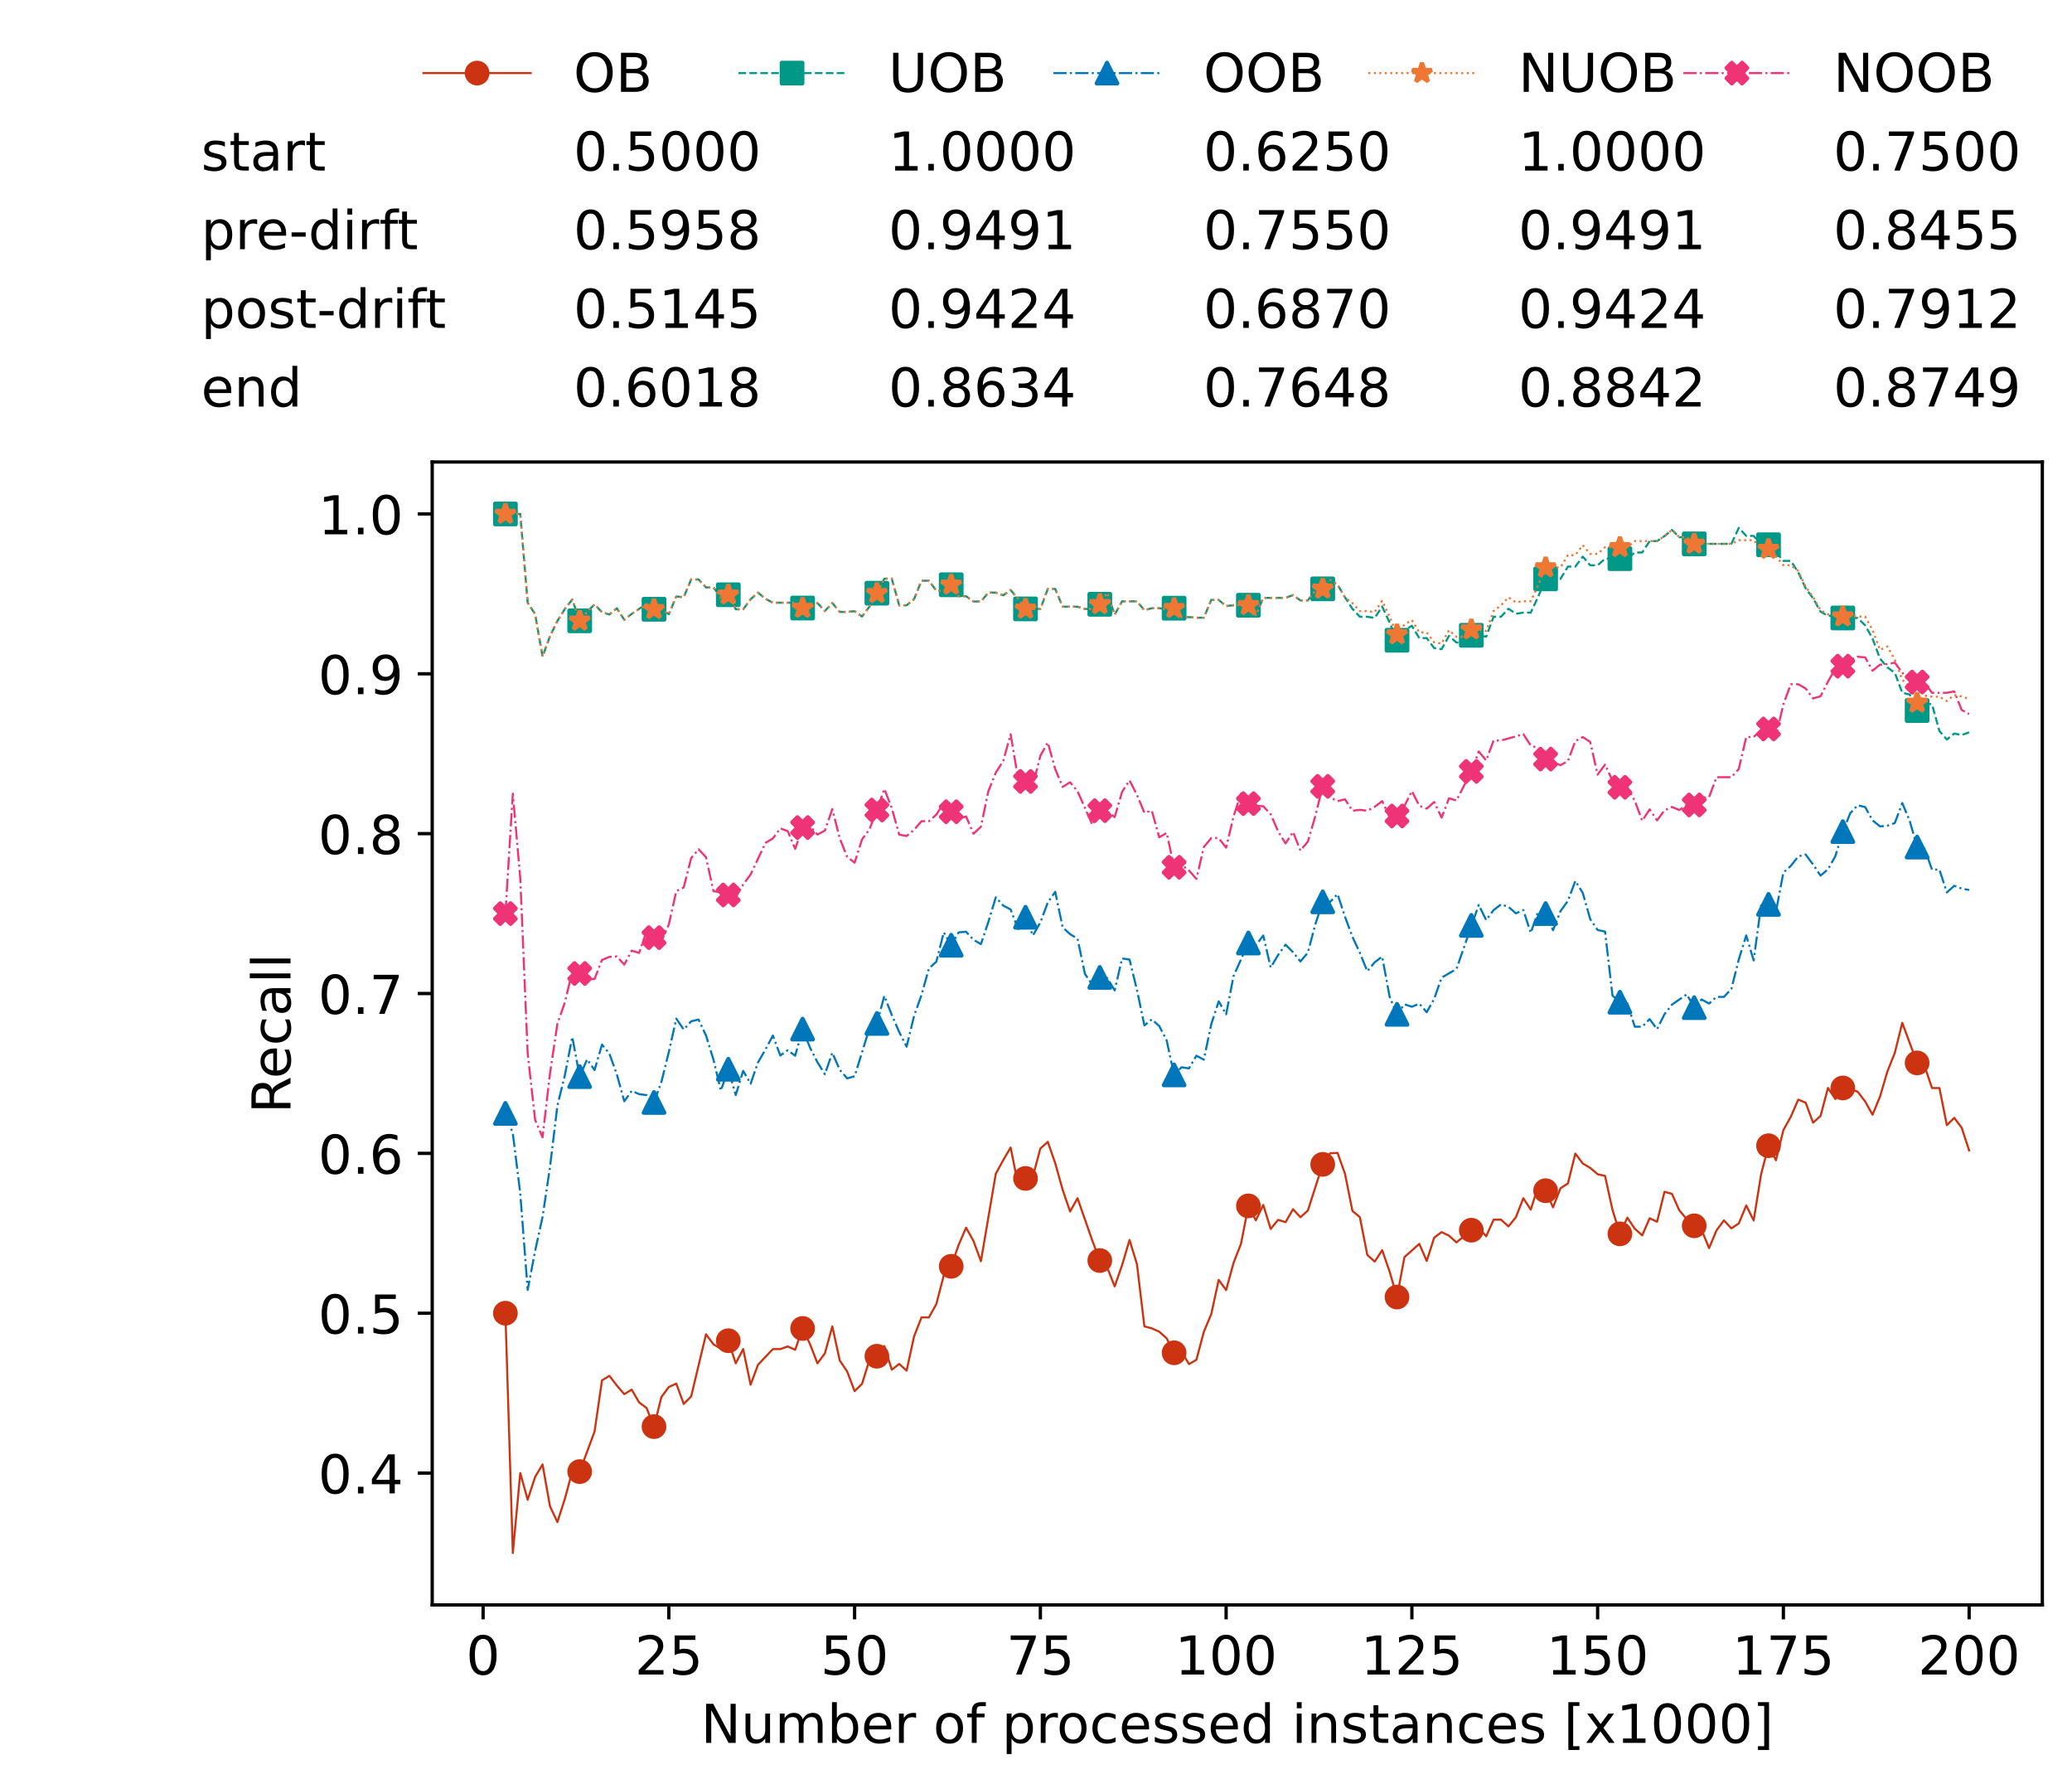 <?xml version="1.0" encoding="utf-8" standalone="no"?>
<!DOCTYPE svg PUBLIC "-//W3C//DTD SVG 1.1//EN"
  "http://www.w3.org/Graphics/SVG/1.1/DTD/svg11.dtd">
<!-- Created with matplotlib (https://matplotlib.org/) -->
<svg height="432.615pt" version="1.1" viewBox="0 0 502.65 432.615" width="502.65pt" xmlns="http://www.w3.org/2000/svg" xmlns:xlink="http://www.w3.org/1999/xlink">
 <defs>
  <style type="text/css">*{stroke-linecap:butt;stroke-linejoin:round;}</style>
 </defs>
 <g id="figure_1">
  <g id="patch_1">
   <path d="M 0 432.615 
L 502.65 432.615 
L 502.65 0 
L 0 0 
z
" style="fill:#ffffff;"/>
  </g>
  <g id="axes_1">
   <g id="patch_2">
    <path d="M 104.85 389.252 
L 495.45 389.252 
L 495.45 112.052 
L 104.85 112.052 
z
" style="fill:#ffffff;"/>
   </g>
   <g id="matplotlib.axis_1">
    <g id="xtick_1">
     <g id="line2d_1">
      <defs>
       <path d="M 0 0 
L 0 3.5 
" id="m83f200b861" style="stroke:#000000;stroke-width:0.8;"/>
      </defs>
      <g>
       <use style="stroke:#000000;stroke-width:0.8;" x="117.197" xlink:href="#m83f200b861" y="389.252"/>
      </g>
     </g>
     <g id="text_1">
      <!-- 0 -->
      <g transform="translate(113.061 406.13)scale(0.13 -0.13)">
       <defs>
        <path d="M 31.781 66.406 
Q 24.172 66.406 20.328 58.906 
Q 16.5 51.422 16.5 36.375 
Q 16.5 21.391 20.328 13.891 
Q 24.172 6.391 31.781 6.391 
Q 39.453 6.391 43.281 13.891 
Q 47.125 21.391 47.125 36.375 
Q 47.125 51.422 43.281 58.906 
Q 39.453 66.406 31.781 66.406 
z
M 31.781 74.219 
Q 44.047 74.219 50.516 64.516 
Q 56.984 54.828 56.984 36.375 
Q 56.984 17.969 50.516 8.266 
Q 44.047 -1.422 31.781 -1.422 
Q 19.531 -1.422 13.062 8.266 
Q 6.594 17.969 6.594 36.375 
Q 6.594 54.828 13.062 64.516 
Q 19.531 74.219 31.781 74.219 
z
" id="DejaVuSans-48"/>
       </defs>
       <use xlink:href="#DejaVuSans-48"/>
      </g>
     </g>
    </g>
    <g id="xtick_2">
     <g id="line2d_2">
      <g>
       <use style="stroke:#000000;stroke-width:0.8;" x="162.259" xlink:href="#m83f200b861" y="389.252"/>
      </g>
     </g>
     <g id="text_2">
      <!-- 25 -->
      <g transform="translate(153.988 406.13)scale(0.13 -0.13)">
       <defs>
        <path d="M 19.188 8.297 
L 53.609 8.297 
L 53.609 0 
L 7.328 0 
L 7.328 8.297 
Q 12.938 14.109 22.625 23.891 
Q 32.328 33.688 34.812 36.531 
Q 39.547 41.844 41.422 45.531 
Q 43.312 49.219 43.312 52.781 
Q 43.312 58.594 39.234 62.25 
Q 35.156 65.922 28.609 65.922 
Q 23.969 65.922 18.812 64.312 
Q 13.672 62.703 7.812 59.422 
L 7.812 69.391 
Q 13.766 71.781 18.938 73 
Q 24.125 74.219 28.422 74.219 
Q 39.75 74.219 46.484 68.547 
Q 53.219 62.891 53.219 53.422 
Q 53.219 48.922 51.531 44.891 
Q 49.859 40.875 45.406 35.406 
Q 44.188 33.984 37.641 27.219 
Q 31.109 20.453 19.188 8.297 
z
" id="DejaVuSans-50"/>
        <path d="M 10.797 72.906 
L 49.516 72.906 
L 49.516 64.594 
L 19.828 64.594 
L 19.828 46.734 
Q 21.969 47.469 24.109 47.828 
Q 26.266 48.188 28.422 48.188 
Q 40.625 48.188 47.75 41.5 
Q 54.891 34.812 54.891 23.391 
Q 54.891 11.625 47.562 5.094 
Q 40.234 -1.422 26.906 -1.422 
Q 22.312 -1.422 17.547 -0.641 
Q 12.797 0.141 7.719 1.703 
L 7.719 11.625 
Q 12.109 9.234 16.797 8.062 
Q 21.484 6.891 26.703 6.891 
Q 35.156 6.891 40.078 11.328 
Q 45.016 15.766 45.016 23.391 
Q 45.016 31 40.078 35.438 
Q 35.156 39.891 26.703 39.891 
Q 22.75 39.891 18.812 39.016 
Q 14.891 38.141 10.797 36.281 
z
" id="DejaVuSans-53"/>
       </defs>
       <use xlink:href="#DejaVuSans-50"/>
       <use x="63.623" xlink:href="#DejaVuSans-53"/>
      </g>
     </g>
    </g>
    <g id="xtick_3">
     <g id="line2d_3">
      <g>
       <use style="stroke:#000000;stroke-width:0.8;" x="207.322" xlink:href="#m83f200b861" y="389.252"/>
      </g>
     </g>
     <g id="text_3">
      <!-- 50 -->
      <g transform="translate(199.05 406.13)scale(0.13 -0.13)">
       <use xlink:href="#DejaVuSans-53"/>
       <use x="63.623" xlink:href="#DejaVuSans-48"/>
      </g>
     </g>
    </g>
    <g id="xtick_4">
     <g id="line2d_4">
      <g>
       <use style="stroke:#000000;stroke-width:0.8;" x="252.384" xlink:href="#m83f200b861" y="389.252"/>
      </g>
     </g>
     <g id="text_4">
      <!-- 75 -->
      <g transform="translate(244.113 406.13)scale(0.13 -0.13)">
       <defs>
        <path d="M 8.203 72.906 
L 55.078 72.906 
L 55.078 68.703 
L 28.609 0 
L 18.312 0 
L 43.219 64.594 
L 8.203 64.594 
z
" id="DejaVuSans-55"/>
       </defs>
       <use xlink:href="#DejaVuSans-55"/>
       <use x="63.623" xlink:href="#DejaVuSans-53"/>
      </g>
     </g>
    </g>
    <g id="xtick_5">
     <g id="line2d_5">
      <g>
       <use style="stroke:#000000;stroke-width:0.8;" x="297.446" xlink:href="#m83f200b861" y="389.252"/>
      </g>
     </g>
     <g id="text_5">
      <!-- 100 -->
      <g transform="translate(285.039 406.13)scale(0.13 -0.13)">
       <defs>
        <path d="M 12.406 8.297 
L 28.516 8.297 
L 28.516 63.922 
L 10.984 60.406 
L 10.984 69.391 
L 28.422 72.906 
L 38.281 72.906 
L 38.281 8.297 
L 54.391 8.297 
L 54.391 0 
L 12.406 0 
z
" id="DejaVuSans-49"/>
       </defs>
       <use xlink:href="#DejaVuSans-49"/>
       <use x="63.623" xlink:href="#DejaVuSans-48"/>
       <use x="127.246" xlink:href="#DejaVuSans-48"/>
      </g>
     </g>
    </g>
    <g id="xtick_6">
     <g id="line2d_6">
      <g>
       <use style="stroke:#000000;stroke-width:0.8;" x="342.509" xlink:href="#m83f200b861" y="389.252"/>
      </g>
     </g>
     <g id="text_6">
      <!-- 125 -->
      <g transform="translate(330.102 406.13)scale(0.13 -0.13)">
       <use xlink:href="#DejaVuSans-49"/>
       <use x="63.623" xlink:href="#DejaVuSans-50"/>
       <use x="127.246" xlink:href="#DejaVuSans-53"/>
      </g>
     </g>
    </g>
    <g id="xtick_7">
     <g id="line2d_7">
      <g>
       <use style="stroke:#000000;stroke-width:0.8;" x="387.571" xlink:href="#m83f200b861" y="389.252"/>
      </g>
     </g>
     <g id="text_7">
      <!-- 150 -->
      <g transform="translate(375.164 406.13)scale(0.13 -0.13)">
       <use xlink:href="#DejaVuSans-49"/>
       <use x="63.623" xlink:href="#DejaVuSans-53"/>
       <use x="127.246" xlink:href="#DejaVuSans-48"/>
      </g>
     </g>
    </g>
    <g id="xtick_8">
     <g id="line2d_8">
      <g>
       <use style="stroke:#000000;stroke-width:0.8;" x="432.633" xlink:href="#m83f200b861" y="389.252"/>
      </g>
     </g>
     <g id="text_8">
      <!-- 175 -->
      <g transform="translate(420.226 406.13)scale(0.13 -0.13)">
       <use xlink:href="#DejaVuSans-49"/>
       <use x="63.623" xlink:href="#DejaVuSans-55"/>
       <use x="127.246" xlink:href="#DejaVuSans-53"/>
      </g>
     </g>
    </g>
    <g id="xtick_9">
     <g id="line2d_9">
      <g>
       <use style="stroke:#000000;stroke-width:0.8;" x="477.695" xlink:href="#m83f200b861" y="389.252"/>
      </g>
     </g>
     <g id="text_9">
      <!-- 200 -->
      <g transform="translate(465.289 406.13)scale(0.13 -0.13)">
       <use xlink:href="#DejaVuSans-50"/>
       <use x="63.623" xlink:href="#DejaVuSans-48"/>
       <use x="127.246" xlink:href="#DejaVuSans-48"/>
      </g>
     </g>
    </g>
    <g id="text_10">
     <!-- Number of processed instances [x1000] -->
     <g transform="translate(170.025 422.711)scale(0.13 -0.13)">
      <defs>
       <path d="M 9.812 72.906 
L 23.094 72.906 
L 55.422 11.922 
L 55.422 72.906 
L 64.984 72.906 
L 64.984 0 
L 51.703 0 
L 19.391 60.984 
L 19.391 0 
L 9.812 0 
z
" id="DejaVuSans-78"/>
       <path d="M 8.5 21.578 
L 8.5 54.688 
L 17.484 54.688 
L 17.484 21.922 
Q 17.484 14.156 20.5 10.266 
Q 23.531 6.391 29.594 6.391 
Q 36.859 6.391 41.078 11.031 
Q 45.312 15.672 45.312 23.688 
L 45.312 54.688 
L 54.297 54.688 
L 54.297 0 
L 45.312 0 
L 45.312 8.406 
Q 42.047 3.422 37.719 1 
Q 33.406 -1.422 27.688 -1.422 
Q 18.266 -1.422 13.375 4.438 
Q 8.5 10.297 8.5 21.578 
z
M 31.109 56 
z
" id="DejaVuSans-117"/>
       <path d="M 52 44.188 
Q 55.375 50.25 60.062 53.125 
Q 64.75 56 71.094 56 
Q 79.641 56 84.281 50.016 
Q 88.922 44.047 88.922 33.016 
L 88.922 0 
L 79.891 0 
L 79.891 32.719 
Q 79.891 40.578 77.094 44.375 
Q 74.312 48.188 68.609 48.188 
Q 61.625 48.188 57.562 43.547 
Q 53.516 38.922 53.516 30.906 
L 53.516 0 
L 44.484 0 
L 44.484 32.719 
Q 44.484 40.625 41.703 44.406 
Q 38.922 48.188 33.109 48.188 
Q 26.219 48.188 22.156 43.531 
Q 18.109 38.875 18.109 30.906 
L 18.109 0 
L 9.078 0 
L 9.078 54.688 
L 18.109 54.688 
L 18.109 46.188 
Q 21.188 51.219 25.484 53.609 
Q 29.781 56 35.688 56 
Q 41.656 56 45.828 52.969 
Q 50 49.953 52 44.188 
z
" id="DejaVuSans-109"/>
       <path d="M 48.688 27.297 
Q 48.688 37.203 44.609 42.844 
Q 40.531 48.484 33.406 48.484 
Q 26.266 48.484 22.188 42.844 
Q 18.109 37.203 18.109 27.297 
Q 18.109 17.391 22.188 11.75 
Q 26.266 6.109 33.406 6.109 
Q 40.531 6.109 44.609 11.75 
Q 48.688 17.391 48.688 27.297 
z
M 18.109 46.391 
Q 20.953 51.266 25.266 53.625 
Q 29.594 56 35.594 56 
Q 45.562 56 51.781 48.094 
Q 58.016 40.188 58.016 27.297 
Q 58.016 14.406 51.781 6.484 
Q 45.562 -1.422 35.594 -1.422 
Q 29.594 -1.422 25.266 0.953 
Q 20.953 3.328 18.109 8.203 
L 18.109 0 
L 9.078 0 
L 9.078 75.984 
L 18.109 75.984 
z
" id="DejaVuSans-98"/>
       <path d="M 56.203 29.594 
L 56.203 25.203 
L 14.891 25.203 
Q 15.484 15.922 20.484 11.062 
Q 25.484 6.203 34.422 6.203 
Q 39.594 6.203 44.453 7.469 
Q 49.312 8.734 54.109 11.281 
L 54.109 2.781 
Q 49.266 0.734 44.188 -0.344 
Q 39.109 -1.422 33.891 -1.422 
Q 20.797 -1.422 13.156 6.188 
Q 5.516 13.812 5.516 26.812 
Q 5.516 40.234 12.766 48.109 
Q 20.016 56 32.328 56 
Q 43.359 56 49.781 48.891 
Q 56.203 41.797 56.203 29.594 
z
M 47.219 32.234 
Q 47.125 39.594 43.094 43.984 
Q 39.062 48.391 32.422 48.391 
Q 24.906 48.391 20.391 44.141 
Q 15.875 39.891 15.188 32.172 
z
" id="DejaVuSans-101"/>
       <path d="M 41.109 46.297 
Q 39.594 47.172 37.812 47.578 
Q 36.031 48 33.891 48 
Q 26.266 48 22.188 43.047 
Q 18.109 38.094 18.109 28.812 
L 18.109 0 
L 9.078 0 
L 9.078 54.688 
L 18.109 54.688 
L 18.109 46.188 
Q 20.953 51.172 25.484 53.578 
Q 30.031 56 36.531 56 
Q 37.453 56 38.578 55.875 
Q 39.703 55.766 41.062 55.516 
z
" id="DejaVuSans-114"/>
       <path id="DejaVuSans-32"/>
       <path d="M 30.609 48.391 
Q 23.391 48.391 19.188 42.75 
Q 14.984 37.109 14.984 27.297 
Q 14.984 17.484 19.156 11.844 
Q 23.344 6.203 30.609 6.203 
Q 37.797 6.203 41.984 11.859 
Q 46.188 17.531 46.188 27.297 
Q 46.188 37.016 41.984 42.703 
Q 37.797 48.391 30.609 48.391 
z
M 30.609 56 
Q 42.328 56 49.016 48.375 
Q 55.719 40.766 55.719 27.297 
Q 55.719 13.875 49.016 6.219 
Q 42.328 -1.422 30.609 -1.422 
Q 18.844 -1.422 12.172 6.219 
Q 5.516 13.875 5.516 27.297 
Q 5.516 40.766 12.172 48.375 
Q 18.844 56 30.609 56 
z
" id="DejaVuSans-111"/>
       <path d="M 37.109 75.984 
L 37.109 68.5 
L 28.516 68.5 
Q 23.688 68.5 21.797 66.547 
Q 19.922 64.594 19.922 59.516 
L 19.922 54.688 
L 34.719 54.688 
L 34.719 47.703 
L 19.922 47.703 
L 19.922 0 
L 10.891 0 
L 10.891 47.703 
L 2.297 47.703 
L 2.297 54.688 
L 10.891 54.688 
L 10.891 58.5 
Q 10.891 67.625 15.141 71.797 
Q 19.391 75.984 28.609 75.984 
z
" id="DejaVuSans-102"/>
       <path d="M 18.109 8.203 
L 18.109 -20.797 
L 9.078 -20.797 
L 9.078 54.688 
L 18.109 54.688 
L 18.109 46.391 
Q 20.953 51.266 25.266 53.625 
Q 29.594 56 35.594 56 
Q 45.562 56 51.781 48.094 
Q 58.016 40.188 58.016 27.297 
Q 58.016 14.406 51.781 6.484 
Q 45.562 -1.422 35.594 -1.422 
Q 29.594 -1.422 25.266 0.953 
Q 20.953 3.328 18.109 8.203 
z
M 48.688 27.297 
Q 48.688 37.203 44.609 42.844 
Q 40.531 48.484 33.406 48.484 
Q 26.266 48.484 22.188 42.844 
Q 18.109 37.203 18.109 27.297 
Q 18.109 17.391 22.188 11.75 
Q 26.266 6.109 33.406 6.109 
Q 40.531 6.109 44.609 11.75 
Q 48.688 17.391 48.688 27.297 
z
" id="DejaVuSans-112"/>
       <path d="M 48.781 52.594 
L 48.781 44.188 
Q 44.969 46.297 41.141 47.344 
Q 37.312 48.391 33.406 48.391 
Q 24.656 48.391 19.812 42.844 
Q 14.984 37.312 14.984 27.297 
Q 14.984 17.281 19.812 11.734 
Q 24.656 6.203 33.406 6.203 
Q 37.312 6.203 41.141 7.25 
Q 44.969 8.297 48.781 10.406 
L 48.781 2.094 
Q 45.016 0.344 40.984 -0.531 
Q 36.969 -1.422 32.422 -1.422 
Q 20.062 -1.422 12.781 6.344 
Q 5.516 14.109 5.516 27.297 
Q 5.516 40.672 12.859 48.328 
Q 20.219 56 33.016 56 
Q 37.156 56 41.109 55.141 
Q 45.062 54.297 48.781 52.594 
z
" id="DejaVuSans-99"/>
       <path d="M 44.281 53.078 
L 44.281 44.578 
Q 40.484 46.531 36.375 47.5 
Q 32.281 48.484 27.875 48.484 
Q 21.188 48.484 17.844 46.438 
Q 14.5 44.391 14.5 40.281 
Q 14.5 37.156 16.891 35.375 
Q 19.281 33.594 26.516 31.984 
L 29.594 31.297 
Q 39.156 29.25 43.188 25.516 
Q 47.219 21.781 47.219 15.094 
Q 47.219 7.469 41.188 3.016 
Q 35.156 -1.422 24.609 -1.422 
Q 20.219 -1.422 15.453 -0.562 
Q 10.688 0.297 5.422 2 
L 5.422 11.281 
Q 10.406 8.688 15.234 7.391 
Q 20.062 6.109 24.812 6.109 
Q 31.156 6.109 34.562 8.281 
Q 37.984 10.453 37.984 14.406 
Q 37.984 18.062 35.516 20.016 
Q 33.062 21.969 24.703 23.781 
L 21.578 24.516 
Q 13.234 26.266 9.516 29.906 
Q 5.812 33.547 5.812 39.891 
Q 5.812 47.609 11.281 51.797 
Q 16.75 56 26.812 56 
Q 31.781 56 36.172 55.266 
Q 40.578 54.547 44.281 53.078 
z
" id="DejaVuSans-115"/>
       <path d="M 45.406 46.391 
L 45.406 75.984 
L 54.391 75.984 
L 54.391 0 
L 45.406 0 
L 45.406 8.203 
Q 42.578 3.328 38.25 0.953 
Q 33.938 -1.422 27.875 -1.422 
Q 17.969 -1.422 11.734 6.484 
Q 5.516 14.406 5.516 27.297 
Q 5.516 40.188 11.734 48.094 
Q 17.969 56 27.875 56 
Q 33.938 56 38.25 53.625 
Q 42.578 51.266 45.406 46.391 
z
M 14.797 27.297 
Q 14.797 17.391 18.875 11.75 
Q 22.953 6.109 30.078 6.109 
Q 37.203 6.109 41.297 11.75 
Q 45.406 17.391 45.406 27.297 
Q 45.406 37.203 41.297 42.844 
Q 37.203 48.484 30.078 48.484 
Q 22.953 48.484 18.875 42.844 
Q 14.797 37.203 14.797 27.297 
z
" id="DejaVuSans-100"/>
       <path d="M 9.422 54.688 
L 18.406 54.688 
L 18.406 0 
L 9.422 0 
z
M 9.422 75.984 
L 18.406 75.984 
L 18.406 64.594 
L 9.422 64.594 
z
" id="DejaVuSans-105"/>
       <path d="M 54.891 33.016 
L 54.891 0 
L 45.906 0 
L 45.906 32.719 
Q 45.906 40.484 42.875 44.328 
Q 39.844 48.188 33.797 48.188 
Q 26.516 48.188 22.312 43.547 
Q 18.109 38.922 18.109 30.906 
L 18.109 0 
L 9.078 0 
L 9.078 54.688 
L 18.109 54.688 
L 18.109 46.188 
Q 21.344 51.125 25.703 53.562 
Q 30.078 56 35.797 56 
Q 45.219 56 50.047 50.172 
Q 54.891 44.344 54.891 33.016 
z
" id="DejaVuSans-110"/>
       <path d="M 18.312 70.219 
L 18.312 54.688 
L 36.812 54.688 
L 36.812 47.703 
L 18.312 47.703 
L 18.312 18.016 
Q 18.312 11.328 20.141 9.422 
Q 21.969 7.516 27.594 7.516 
L 36.812 7.516 
L 36.812 0 
L 27.594 0 
Q 17.188 0 13.234 3.875 
Q 9.281 7.766 9.281 18.016 
L 9.281 47.703 
L 2.688 47.703 
L 2.688 54.688 
L 9.281 54.688 
L 9.281 70.219 
z
" id="DejaVuSans-116"/>
       <path d="M 34.281 27.484 
Q 23.391 27.484 19.188 25 
Q 14.984 22.516 14.984 16.5 
Q 14.984 11.719 18.141 8.906 
Q 21.297 6.109 26.703 6.109 
Q 34.188 6.109 38.703 11.406 
Q 43.219 16.703 43.219 25.484 
L 43.219 27.484 
z
M 52.203 31.203 
L 52.203 0 
L 43.219 0 
L 43.219 8.297 
Q 40.141 3.328 35.547 0.953 
Q 30.953 -1.422 24.312 -1.422 
Q 15.922 -1.422 10.953 3.297 
Q 6 8.016 6 15.922 
Q 6 25.141 12.172 29.828 
Q 18.359 34.516 30.609 34.516 
L 43.219 34.516 
L 43.219 35.406 
Q 43.219 41.609 39.141 45 
Q 35.062 48.391 27.688 48.391 
Q 23 48.391 18.547 47.266 
Q 14.109 46.141 10.016 43.891 
L 10.016 52.203 
Q 14.938 54.109 19.578 55.047 
Q 24.219 56 28.609 56 
Q 40.484 56 46.344 49.844 
Q 52.203 43.703 52.203 31.203 
z
" id="DejaVuSans-97"/>
       <path d="M 8.594 75.984 
L 29.297 75.984 
L 29.297 69 
L 17.578 69 
L 17.578 -6.203 
L 29.297 -6.203 
L 29.297 -13.188 
L 8.594 -13.188 
z
" id="DejaVuSans-91"/>
       <path d="M 54.891 54.688 
L 35.109 28.078 
L 55.906 0 
L 45.312 0 
L 29.391 21.484 
L 13.484 0 
L 2.875 0 
L 24.125 28.609 
L 4.688 54.688 
L 15.281 54.688 
L 29.781 35.203 
L 44.281 54.688 
z
" id="DejaVuSans-120"/>
       <path d="M 30.422 75.984 
L 30.422 -13.188 
L 9.719 -13.188 
L 9.719 -6.203 
L 21.391 -6.203 
L 21.391 69 
L 9.719 69 
L 9.719 75.984 
z
" id="DejaVuSans-93"/>
      </defs>
      <use xlink:href="#DejaVuSans-78"/>
      <use x="74.805" xlink:href="#DejaVuSans-117"/>
      <use x="138.184" xlink:href="#DejaVuSans-109"/>
      <use x="235.596" xlink:href="#DejaVuSans-98"/>
      <use x="299.072" xlink:href="#DejaVuSans-101"/>
      <use x="360.596" xlink:href="#DejaVuSans-114"/>
      <use x="401.709" xlink:href="#DejaVuSans-32"/>
      <use x="433.496" xlink:href="#DejaVuSans-111"/>
      <use x="494.678" xlink:href="#DejaVuSans-102"/>
      <use x="529.883" xlink:href="#DejaVuSans-32"/>
      <use x="561.67" xlink:href="#DejaVuSans-112"/>
      <use x="625.146" xlink:href="#DejaVuSans-114"/>
      <use x="664.01" xlink:href="#DejaVuSans-111"/>
      <use x="725.191" xlink:href="#DejaVuSans-99"/>
      <use x="780.172" xlink:href="#DejaVuSans-101"/>
      <use x="841.695" xlink:href="#DejaVuSans-115"/>
      <use x="893.795" xlink:href="#DejaVuSans-115"/>
      <use x="945.895" xlink:href="#DejaVuSans-101"/>
      <use x="1007.418" xlink:href="#DejaVuSans-100"/>
      <use x="1070.895" xlink:href="#DejaVuSans-32"/>
      <use x="1102.682" xlink:href="#DejaVuSans-105"/>
      <use x="1130.465" xlink:href="#DejaVuSans-110"/>
      <use x="1193.844" xlink:href="#DejaVuSans-115"/>
      <use x="1245.943" xlink:href="#DejaVuSans-116"/>
      <use x="1285.152" xlink:href="#DejaVuSans-97"/>
      <use x="1346.432" xlink:href="#DejaVuSans-110"/>
      <use x="1409.811" xlink:href="#DejaVuSans-99"/>
      <use x="1464.791" xlink:href="#DejaVuSans-101"/>
      <use x="1526.314" xlink:href="#DejaVuSans-115"/>
      <use x="1578.414" xlink:href="#DejaVuSans-32"/>
      <use x="1610.201" xlink:href="#DejaVuSans-91"/>
      <use x="1649.215" xlink:href="#DejaVuSans-120"/>
      <use x="1708.395" xlink:href="#DejaVuSans-49"/>
      <use x="1772.018" xlink:href="#DejaVuSans-48"/>
      <use x="1835.641" xlink:href="#DejaVuSans-48"/>
      <use x="1899.264" xlink:href="#DejaVuSans-48"/>
      <use x="1962.887" xlink:href="#DejaVuSans-93"/>
     </g>
    </g>
   </g>
   <g id="matplotlib.axis_2">
    <g id="ytick_1">
     <g id="line2d_10">
      <defs>
       <path d="M 0 0 
L -3.5 0 
" id="mf711d6f14f" style="stroke:#000000;stroke-width:0.8;"/>
      </defs>
      <g>
       <use style="stroke:#000000;stroke-width:0.8;" x="104.85" xlink:href="#mf711d6f14f" y="357.267"/>
      </g>
     </g>
     <g id="text_11">
      <!-- 0.4 -->
      <g transform="translate(77.176 362.206)scale(0.13 -0.13)">
       <defs>
        <path d="M 10.688 12.406 
L 21 12.406 
L 21 0 
L 10.688 0 
z
" id="DejaVuSans-46"/>
        <path d="M 37.797 64.312 
L 12.891 25.391 
L 37.797 25.391 
z
M 35.203 72.906 
L 47.609 72.906 
L 47.609 25.391 
L 58.016 25.391 
L 58.016 17.188 
L 47.609 17.188 
L 47.609 0 
L 37.797 0 
L 37.797 17.188 
L 4.891 17.188 
L 4.891 26.703 
z
" id="DejaVuSans-52"/>
       </defs>
       <use xlink:href="#DejaVuSans-48"/>
       <use x="63.623" xlink:href="#DejaVuSans-46"/>
       <use x="95.41" xlink:href="#DejaVuSans-52"/>
      </g>
     </g>
    </g>
    <g id="ytick_2">
     <g id="line2d_11">
      <g>
       <use style="stroke:#000000;stroke-width:0.8;" x="104.85" xlink:href="#mf711d6f14f" y="318.498"/>
      </g>
     </g>
     <g id="text_12">
      <!-- 0.5 -->
      <g transform="translate(77.176 323.437)scale(0.13 -0.13)">
       <use xlink:href="#DejaVuSans-48"/>
       <use x="63.623" xlink:href="#DejaVuSans-46"/>
       <use x="95.41" xlink:href="#DejaVuSans-53"/>
      </g>
     </g>
    </g>
    <g id="ytick_3">
     <g id="line2d_12">
      <g>
       <use style="stroke:#000000;stroke-width:0.8;" x="104.85" xlink:href="#mf711d6f14f" y="279.729"/>
      </g>
     </g>
     <g id="text_13">
      <!-- 0.6 -->
      <g transform="translate(77.176 284.668)scale(0.13 -0.13)">
       <defs>
        <path d="M 33.016 40.375 
Q 26.375 40.375 22.484 35.828 
Q 18.609 31.297 18.609 23.391 
Q 18.609 15.531 22.484 10.953 
Q 26.375 6.391 33.016 6.391 
Q 39.656 6.391 43.531 10.953 
Q 47.406 15.531 47.406 23.391 
Q 47.406 31.297 43.531 35.828 
Q 39.656 40.375 33.016 40.375 
z
M 52.594 71.297 
L 52.594 62.312 
Q 48.875 64.062 45.094 64.984 
Q 41.312 65.922 37.594 65.922 
Q 27.828 65.922 22.672 59.328 
Q 17.531 52.734 16.797 39.406 
Q 19.672 43.656 24.016 45.922 
Q 28.375 48.188 33.594 48.188 
Q 44.578 48.188 50.953 41.516 
Q 57.328 34.859 57.328 23.391 
Q 57.328 12.156 50.688 5.359 
Q 44.047 -1.422 33.016 -1.422 
Q 20.359 -1.422 13.672 8.266 
Q 6.984 17.969 6.984 36.375 
Q 6.984 53.656 15.188 63.938 
Q 23.391 74.219 37.203 74.219 
Q 40.922 74.219 44.703 73.484 
Q 48.484 72.75 52.594 71.297 
z
" id="DejaVuSans-54"/>
       </defs>
       <use xlink:href="#DejaVuSans-48"/>
       <use x="63.623" xlink:href="#DejaVuSans-46"/>
       <use x="95.41" xlink:href="#DejaVuSans-54"/>
      </g>
     </g>
    </g>
    <g id="ytick_4">
     <g id="line2d_13">
      <g>
       <use style="stroke:#000000;stroke-width:0.8;" x="104.85" xlink:href="#mf711d6f14f" y="240.96"/>
      </g>
     </g>
     <g id="text_14">
      <!-- 0.7 -->
      <g transform="translate(77.176 245.898)scale(0.13 -0.13)">
       <use xlink:href="#DejaVuSans-48"/>
       <use x="63.623" xlink:href="#DejaVuSans-46"/>
       <use x="95.41" xlink:href="#DejaVuSans-55"/>
      </g>
     </g>
    </g>
    <g id="ytick_5">
     <g id="line2d_14">
      <g>
       <use style="stroke:#000000;stroke-width:0.8;" x="104.85" xlink:href="#mf711d6f14f" y="202.19"/>
      </g>
     </g>
     <g id="text_15">
      <!-- 0.8 -->
      <g transform="translate(77.176 207.129)scale(0.13 -0.13)">
       <defs>
        <path d="M 31.781 34.625 
Q 24.75 34.625 20.719 30.859 
Q 16.703 27.094 16.703 20.516 
Q 16.703 13.922 20.719 10.156 
Q 24.75 6.391 31.781 6.391 
Q 38.812 6.391 42.859 10.172 
Q 46.922 13.969 46.922 20.516 
Q 46.922 27.094 42.891 30.859 
Q 38.875 34.625 31.781 34.625 
z
M 21.922 38.812 
Q 15.578 40.375 12.031 44.719 
Q 8.5 49.078 8.5 55.328 
Q 8.5 64.062 14.719 69.141 
Q 20.953 74.219 31.781 74.219 
Q 42.672 74.219 48.875 69.141 
Q 55.078 64.062 55.078 55.328 
Q 55.078 49.078 51.531 44.719 
Q 48 40.375 41.703 38.812 
Q 48.828 37.156 52.797 32.312 
Q 56.781 27.484 56.781 20.516 
Q 56.781 9.906 50.312 4.234 
Q 43.844 -1.422 31.781 -1.422 
Q 19.734 -1.422 13.25 4.234 
Q 6.781 9.906 6.781 20.516 
Q 6.781 27.484 10.781 32.312 
Q 14.797 37.156 21.922 38.812 
z
M 18.312 54.391 
Q 18.312 48.734 21.844 45.562 
Q 25.391 42.391 31.781 42.391 
Q 38.141 42.391 41.719 45.562 
Q 45.312 48.734 45.312 54.391 
Q 45.312 60.062 41.719 63.234 
Q 38.141 66.406 31.781 66.406 
Q 25.391 66.406 21.844 63.234 
Q 18.312 60.062 18.312 54.391 
z
" id="DejaVuSans-56"/>
       </defs>
       <use xlink:href="#DejaVuSans-48"/>
       <use x="63.623" xlink:href="#DejaVuSans-46"/>
       <use x="95.41" xlink:href="#DejaVuSans-56"/>
      </g>
     </g>
    </g>
    <g id="ytick_6">
     <g id="line2d_15">
      <g>
       <use style="stroke:#000000;stroke-width:0.8;" x="104.85" xlink:href="#mf711d6f14f" y="163.421"/>
      </g>
     </g>
     <g id="text_16">
      <!-- 0.9 -->
      <g transform="translate(77.176 168.36)scale(0.13 -0.13)">
       <defs>
        <path d="M 10.984 1.516 
L 10.984 10.5 
Q 14.703 8.734 18.5 7.812 
Q 22.312 6.891 25.984 6.891 
Q 35.75 6.891 40.891 13.453 
Q 46.047 20.016 46.781 33.406 
Q 43.953 29.203 39.594 26.953 
Q 35.25 24.703 29.984 24.703 
Q 19.047 24.703 12.672 31.312 
Q 6.297 37.938 6.297 49.422 
Q 6.297 60.641 12.938 67.422 
Q 19.578 74.219 30.609 74.219 
Q 43.266 74.219 49.922 64.516 
Q 56.594 54.828 56.594 36.375 
Q 56.594 19.141 48.406 8.859 
Q 40.234 -1.422 26.422 -1.422 
Q 22.703 -1.422 18.891 -0.688 
Q 15.094 0.047 10.984 1.516 
z
M 30.609 32.422 
Q 37.25 32.422 41.125 36.953 
Q 45.016 41.5 45.016 49.422 
Q 45.016 57.281 41.125 61.844 
Q 37.25 66.406 30.609 66.406 
Q 23.969 66.406 20.094 61.844 
Q 16.219 57.281 16.219 49.422 
Q 16.219 41.5 20.094 36.953 
Q 23.969 32.422 30.609 32.422 
z
" id="DejaVuSans-57"/>
       </defs>
       <use xlink:href="#DejaVuSans-48"/>
       <use x="63.623" xlink:href="#DejaVuSans-46"/>
       <use x="95.41" xlink:href="#DejaVuSans-57"/>
      </g>
     </g>
    </g>
    <g id="ytick_7">
     <g id="line2d_16">
      <g>
       <use style="stroke:#000000;stroke-width:0.8;" x="104.85" xlink:href="#mf711d6f14f" y="124.652"/>
      </g>
     </g>
     <g id="text_17">
      <!-- 1.0 -->
      <g transform="translate(77.176 129.591)scale(0.13 -0.13)">
       <use xlink:href="#DejaVuSans-49"/>
       <use x="63.623" xlink:href="#DejaVuSans-46"/>
       <use x="95.41" xlink:href="#DejaVuSans-48"/>
      </g>
     </g>
    </g>
    <g id="text_18">
     <!-- Recall -->
     <g transform="translate(70.472 270.044)rotate(-90)scale(0.13 -0.13)">
      <defs>
       <path d="M 44.391 34.188 
Q 47.562 33.109 50.562 29.594 
Q 53.562 26.078 56.594 19.922 
L 66.609 0 
L 56 0 
L 46.688 18.703 
Q 43.062 26.031 39.672 28.422 
Q 36.281 30.812 30.422 30.812 
L 19.672 30.812 
L 19.672 0 
L 9.812 0 
L 9.812 72.906 
L 32.078 72.906 
Q 44.578 72.906 50.734 67.672 
Q 56.891 62.453 56.891 51.906 
Q 56.891 45.016 53.688 40.469 
Q 50.484 35.938 44.391 34.188 
z
M 19.672 64.797 
L 19.672 38.922 
L 32.078 38.922 
Q 39.203 38.922 42.844 42.219 
Q 46.484 45.516 46.484 51.906 
Q 46.484 58.297 42.844 61.547 
Q 39.203 64.797 32.078 64.797 
z
" id="DejaVuSans-82"/>
       <path d="M 9.422 75.984 
L 18.406 75.984 
L 18.406 0 
L 9.422 0 
z
" id="DejaVuSans-108"/>
      </defs>
      <use xlink:href="#DejaVuSans-82"/>
      <use x="64.982" xlink:href="#DejaVuSans-101"/>
      <use x="126.506" xlink:href="#DejaVuSans-99"/>
      <use x="181.486" xlink:href="#DejaVuSans-97"/>
      <use x="242.766" xlink:href="#DejaVuSans-108"/>
      <use x="270.549" xlink:href="#DejaVuSans-108"/>
     </g>
    </g>
   </g>
   <g id="line2d_17"/>
   <g id="line2d_18"/>
   <g id="line2d_19"/>
   <g id="line2d_20"/>
   <g id="line2d_21"/>
   <g id="line2d_22">
    <path clip-path="url(#pf3d93918a2)" d="M 122.605 318.498 
L 124.407 376.652 
L 126.21 357.267 
L 128.012 363.729 
L 129.815 358.207 
L 131.617 355.179 
L 133.419 365.323 
L 135.222 369.162 
L 137.024 363.533 
L 138.827 356.876 
L 140.629 356.911 
L 144.234 347.214 
L 146.037 334.779 
L 147.839 333.693 
L 149.642 336.048 
L 151.444 338.125 
L 153.247 337.035 
L 155.049 340.14 
L 156.852 341.481 
L 158.654 346.004 
L 160.457 338.804 
L 162.259 336.381 
L 164.062 335.573 
L 165.864 340.508 
L 167.667 338.685 
L 171.272 323.608 
L 173.074 326.031 
L 174.877 327.108 
L 176.679 325.17 
L 178.482 330.652 
L 180.284 327.191 
L 182.087 335.845 
L 183.889 330.999 
L 187.494 327.203 
L 189.297 327.203 
L 191.099 326.557 
L 192.902 327.365 
L 194.704 322.195 
L 196.507 326.003 
L 198.309 330.663 
L 200.112 328.24 
L 201.914 321.679 
L 203.717 329.963 
L 205.519 332.647 
L 207.322 337.405 
L 209.124 335.628 
L 210.927 329.812 
L 212.729 328.931 
L 214.532 326.464 
L 216.334 332.192 
L 218.137 330.807 
L 219.939 332.422 
L 221.742 324.138 
L 223.544 319.516 
L 225.347 319.516 
L 227.149 316.285 
L 228.952 309.326 
L 230.754 307.122 
L 232.557 301.93 
L 234.359 297.754 
L 236.162 300.985 
L 237.964 305.885 
L 241.569 284.678 
L 243.372 281.373 
L 245.174 278.304 
L 246.976 287.35 
L 248.779 285.808 
L 250.581 285.254 
L 252.384 278.558 
L 254.186 276.943 
L 255.989 282.112 
L 257.791 288.573 
L 259.594 293.835 
L 261.396 290.604 
L 265.001 300.935 
L 266.804 305.725 
L 268.606 307.417 
L 270.409 311.999 
L 272.211 306.829 
L 274.014 300.737 
L 275.816 306.611 
L 277.619 321.688 
L 279.421 322.173 
L 281.224 322.981 
L 283.026 324.596 
L 284.829 328.096 
L 286.631 327.788 
L 288.434 330.834 
L 290.236 329.806 
L 292.039 323.022 
L 293.841 318.714 
L 295.644 310.406 
L 297.446 312.892 
L 299.249 306.288 
L 301.051 301.673 
L 302.854 292.465 
L 304.656 295.965 
L 306.459 292.245 
L 308.261 298.06 
L 310.064 295.845 
L 311.866 296.432 
L 313.669 293.284 
L 315.471 295.223 
L 317.274 293.607 
L 320.879 282.397 
L 322.681 279.705 
L 324.484 279.624 
L 326.286 284.69 
L 328.089 293.69 
L 329.891 295.198 
L 331.694 304.358 
L 333.496 305.984 
L 335.299 303.215 
L 337.101 308.384 
L 338.904 314.577 
L 340.706 304.884 
L 344.311 301.678 
L 346.114 305.831 
L 347.916 300.178 
L 349.719 298.822 
L 351.521 299.703 
L 353.324 301.319 
L 356.928 298.367 
L 358.731 297.746 
L 360.533 299.851 
L 362.336 295.812 
L 364.138 295.812 
L 365.941 297.452 
L 367.743 295.216 
L 369.546 290.607 
L 371.348 293.376 
L 373.151 287.71 
L 374.953 288.787 
L 376.756 292.825 
L 378.558 288.199 
L 380.361 287.039 
L 382.163 279.77 
L 383.966 282.193 
L 385.768 283.251 
L 387.571 284.793 
L 389.373 285.196 
L 391.176 293.435 
L 392.978 299.25 
L 394.781 295.319 
L 396.583 298.003 
L 398.386 299.619 
L 400.188 295.465 
L 401.991 296.317 
L 403.793 289.048 
L 405.596 289.545 
L 407.398 293.573 
L 409.201 295.685 
L 411.003 297.3 
L 412.806 298.294 
L 414.608 302.713 
L 416.411 298.405 
L 418.213 295.982 
L 420.016 297.921 
L 421.818 296.728 
L 423.621 292.366 
L 425.423 296.001 
L 427.226 284.801 
L 429.028 277.878 
L 430.831 281.402 
L 432.633 274.079 
L 434.436 270.848 
L 436.238 266.695 
L 438.041 267.433 
L 439.843 272.279 
L 441.646 270.664 
L 443.448 263.867 
L 445.251 266.559 
L 447.053 263.867 
L 448.856 264.165 
L 450.658 264.779 
L 452.461 267.129 
L 454.263 270.359 
L 456.066 265.998 
L 457.868 259.868 
L 459.671 255.344 
L 461.473 248.075 
L 465.078 257.798 
L 466.881 258.503 
L 468.683 263.888 
L 470.485 263.888 
L 472.288 272.888 
L 474.09 271.111 
L 475.893 273.534 
L 477.695 279.026 
L 477.695 279.026 
" style="fill:none;stroke:#cc3311;stroke-linecap:square;stroke-width:0.5;"/>
    <defs>
     <path d="M 0 2.5 
C 0.663 2.5 1.299 2.237 1.768 1.768 
C 2.237 1.299 2.5 0.663 2.5 0 
C 2.5 -0.663 2.237 -1.299 1.768 -1.768 
C 1.299 -2.237 0.663 -2.5 0 -2.5 
C -0.663 -2.5 -1.299 -2.237 -1.768 -1.768 
C -2.237 -1.299 -2.5 -0.663 -2.5 0 
C -2.5 0.663 -2.237 1.299 -1.768 1.768 
C -1.299 2.237 -0.663 2.5 0 2.5 
z
" id="m9e758ef06f" style="stroke:#cc3311;"/>
    </defs>
    <g clip-path="url(#pf3d93918a2)">
     <use style="fill:#cc3311;stroke:#cc3311;" x="122.605" xlink:href="#m9e758ef06f" y="318.498"/>
     <use style="fill:#cc3311;stroke:#cc3311;" x="140.629" xlink:href="#m9e758ef06f" y="356.911"/>
     <use style="fill:#cc3311;stroke:#cc3311;" x="158.654" xlink:href="#m9e758ef06f" y="346.004"/>
     <use style="fill:#cc3311;stroke:#cc3311;" x="176.679" xlink:href="#m9e758ef06f" y="325.17"/>
     <use style="fill:#cc3311;stroke:#cc3311;" x="194.704" xlink:href="#m9e758ef06f" y="322.195"/>
     <use style="fill:#cc3311;stroke:#cc3311;" x="212.729" xlink:href="#m9e758ef06f" y="328.931"/>
     <use style="fill:#cc3311;stroke:#cc3311;" x="230.754" xlink:href="#m9e758ef06f" y="307.122"/>
     <use style="fill:#cc3311;stroke:#cc3311;" x="248.779" xlink:href="#m9e758ef06f" y="285.808"/>
     <use style="fill:#cc3311;stroke:#cc3311;" x="266.804" xlink:href="#m9e758ef06f" y="305.725"/>
     <use style="fill:#cc3311;stroke:#cc3311;" x="284.829" xlink:href="#m9e758ef06f" y="328.096"/>
     <use style="fill:#cc3311;stroke:#cc3311;" x="302.854" xlink:href="#m9e758ef06f" y="292.465"/>
     <use style="fill:#cc3311;stroke:#cc3311;" x="320.879" xlink:href="#m9e758ef06f" y="282.397"/>
     <use style="fill:#cc3311;stroke:#cc3311;" x="338.904" xlink:href="#m9e758ef06f" y="314.577"/>
     <use style="fill:#cc3311;stroke:#cc3311;" x="356.928" xlink:href="#m9e758ef06f" y="298.367"/>
     <use style="fill:#cc3311;stroke:#cc3311;" x="374.953" xlink:href="#m9e758ef06f" y="288.787"/>
     <use style="fill:#cc3311;stroke:#cc3311;" x="392.978" xlink:href="#m9e758ef06f" y="299.25"/>
     <use style="fill:#cc3311;stroke:#cc3311;" x="411.003" xlink:href="#m9e758ef06f" y="297.3"/>
     <use style="fill:#cc3311;stroke:#cc3311;" x="429.028" xlink:href="#m9e758ef06f" y="277.878"/>
     <use style="fill:#cc3311;stroke:#cc3311;" x="447.053" xlink:href="#m9e758ef06f" y="263.867"/>
     <use style="fill:#cc3311;stroke:#cc3311;" x="465.078" xlink:href="#m9e758ef06f" y="257.798"/>
    </g>
   </g>
   <g id="line2d_23"/>
   <g id="line2d_24"/>
   <g id="line2d_25"/>
   <g id="line2d_26"/>
   <g id="line2d_27">
    <path clip-path="url(#pf3d93918a2)" d="M 122.605 124.652 
L 126.21 124.652 
L 128.012 146.19 
L 129.815 148.932 
L 131.617 159.244 
L 133.419 154.302 
L 135.222 150.596 
L 137.024 147.713 
L 138.827 145.407 
L 140.629 150.569 
L 142.432 148.409 
L 144.234 146.582 
L 146.037 148.477 
L 147.839 149.042 
L 149.642 147.518 
L 151.444 150.319 
L 153.247 148.893 
L 156.852 146.469 
L 158.654 147.762 
L 160.457 147.762 
L 162.259 148.973 
L 164.062 144.665 
L 165.864 144.842 
L 167.667 140.534 
L 169.469 140.534 
L 171.272 142.472 
L 173.074 142.472 
L 174.877 144.896 
L 176.679 144.249 
L 178.482 147.774 
L 180.284 147.774 
L 182.087 145.351 
L 183.889 143.735 
L 185.692 145.227 
L 187.494 146.175 
L 192.902 146.175 
L 194.704 147.468 
L 196.507 147.468 
L 198.309 146.256 
L 200.112 148.195 
L 201.914 146.256 
L 203.717 148.41 
L 205.519 148.41 
L 207.322 148.234 
L 209.124 149.526 
L 210.927 147.103 
L 212.729 143.872 
L 214.532 140.348 
L 216.334 140.348 
L 218.137 146.809 
L 219.939 146.809 
L 221.742 145.318 
L 223.544 140.845 
L 225.347 140.845 
L 227.149 143.268 
L 228.952 143.268 
L 230.754 141.824 
L 232.557 144.593 
L 234.359 144.593 
L 236.162 145.885 
L 237.964 145.885 
L 239.767 143.731 
L 241.569 143.731 
L 243.372 144.392 
L 245.174 143.1 
L 246.976 145.254 
L 248.779 147.677 
L 252.384 147.677 
L 254.186 142.831 
L 255.989 142.831 
L 257.791 147.138 
L 261.396 147.138 
L 263.199 147.697 
L 265.001 147.697 
L 266.804 146.557 
L 268.606 143.788 
L 270.409 149.075 
L 272.211 145.844 
L 275.816 145.844 
L 277.619 147.998 
L 279.421 147.513 
L 281.224 147.513 
L 283.026 147.782 
L 284.829 147.513 
L 286.631 149.667 
L 288.434 149.667 
L 290.236 149.814 
L 292.039 149.814 
L 293.841 145.506 
L 295.644 145.506 
L 297.446 146.997 
L 299.249 146.784 
L 302.854 146.784 
L 304.656 149.207 
L 306.459 144.997 
L 311.866 144.997 
L 313.669 144.335 
L 315.471 145.627 
L 317.274 145.627 
L 319.076 143.204 
L 320.879 142.812 
L 322.681 140.659 
L 324.484 141.799 
L 326.286 144.883 
L 328.089 147.652 
L 329.891 149.59 
L 331.694 149.59 
L 333.496 149.862 
L 335.299 147.092 
L 337.101 150.969 
L 338.904 155.277 
L 340.706 152.854 
L 342.509 151.777 
L 344.311 154.759 
L 346.114 154.759 
L 347.916 157.182 
L 349.719 157.453 
L 351.521 154.223 
L 353.324 155.838 
L 355.126 155.838 
L 356.928 154.076 
L 358.731 154.076 
L 360.533 154.427 
L 362.336 149.58 
L 364.138 149.58 
L 365.941 147.642 
L 367.743 148.854 
L 369.546 148.582 
L 371.348 148.582 
L 373.151 144.705 
L 374.953 140.398 
L 378.558 140.398 
L 380.361 137.416 
L 382.163 137.416 
L 383.966 134.992 
L 385.768 137.107 
L 387.571 137.107 
L 389.373 135.492 
L 394.781 135.492 
L 396.583 134.001 
L 398.386 134.001 
L 400.188 131.231 
L 401.991 131.231 
L 403.793 130.02 
L 405.596 128.529 
L 407.398 130.291 
L 409.201 130.291 
L 411.003 131.906 
L 420.016 131.906 
L 421.818 128.029 
L 423.621 129.968 
L 425.423 129.968 
L 427.226 132.122 
L 429.028 132.122 
L 430.831 133.884 
L 432.633 136.038 
L 434.436 136.038 
L 436.238 138.807 
L 438.041 142.684 
L 439.843 145.107 
L 441.646 148.338 
L 443.448 149.345 
L 445.251 149.345 
L 447.053 149.883 
L 450.658 149.883 
L 452.461 151.646 
L 454.263 154.876 
L 456.066 159.722 
L 457.868 161.876 
L 459.671 163.169 
L 461.473 168.015 
L 463.276 168.446 
L 465.078 172.322 
L 466.881 170.56 
L 468.683 170.829 
L 470.485 177.291 
L 472.288 179.368 
L 474.09 177.914 
L 475.893 178.26 
L 477.695 177.614 
L 477.695 177.614 
" style="fill:none;stroke:#009988;stroke-dasharray:1.85,0.8;stroke-dashoffset:0;stroke-width:0.5;"/>
    <defs>
     <path d="M -2.5 2.5 
L 2.5 2.5 
L 2.5 -2.5 
L -2.5 -2.5 
z
" id="m44a944abce" style="stroke:#009988;stroke-linejoin:miter;"/>
    </defs>
    <g clip-path="url(#pf3d93918a2)">
     <use style="fill:#009988;stroke:#009988;stroke-linejoin:miter;" x="122.605" xlink:href="#m44a944abce" y="124.652"/>
     <use style="fill:#009988;stroke:#009988;stroke-linejoin:miter;" x="140.629" xlink:href="#m44a944abce" y="150.569"/>
     <use style="fill:#009988;stroke:#009988;stroke-linejoin:miter;" x="158.654" xlink:href="#m44a944abce" y="147.762"/>
     <use style="fill:#009988;stroke:#009988;stroke-linejoin:miter;" x="176.679" xlink:href="#m44a944abce" y="144.249"/>
     <use style="fill:#009988;stroke:#009988;stroke-linejoin:miter;" x="194.704" xlink:href="#m44a944abce" y="147.468"/>
     <use style="fill:#009988;stroke:#009988;stroke-linejoin:miter;" x="212.729" xlink:href="#m44a944abce" y="143.872"/>
     <use style="fill:#009988;stroke:#009988;stroke-linejoin:miter;" x="230.754" xlink:href="#m44a944abce" y="141.824"/>
     <use style="fill:#009988;stroke:#009988;stroke-linejoin:miter;" x="248.779" xlink:href="#m44a944abce" y="147.677"/>
     <use style="fill:#009988;stroke:#009988;stroke-linejoin:miter;" x="266.804" xlink:href="#m44a944abce" y="146.557"/>
     <use style="fill:#009988;stroke:#009988;stroke-linejoin:miter;" x="284.829" xlink:href="#m44a944abce" y="147.513"/>
     <use style="fill:#009988;stroke:#009988;stroke-linejoin:miter;" x="302.854" xlink:href="#m44a944abce" y="146.784"/>
     <use style="fill:#009988;stroke:#009988;stroke-linejoin:miter;" x="320.879" xlink:href="#m44a944abce" y="142.812"/>
     <use style="fill:#009988;stroke:#009988;stroke-linejoin:miter;" x="338.904" xlink:href="#m44a944abce" y="155.277"/>
     <use style="fill:#009988;stroke:#009988;stroke-linejoin:miter;" x="356.928" xlink:href="#m44a944abce" y="154.076"/>
     <use style="fill:#009988;stroke:#009988;stroke-linejoin:miter;" x="374.953" xlink:href="#m44a944abce" y="140.398"/>
     <use style="fill:#009988;stroke:#009988;stroke-linejoin:miter;" x="392.978" xlink:href="#m44a944abce" y="135.492"/>
     <use style="fill:#009988;stroke:#009988;stroke-linejoin:miter;" x="411.003" xlink:href="#m44a944abce" y="131.906"/>
     <use style="fill:#009988;stroke:#009988;stroke-linejoin:miter;" x="429.028" xlink:href="#m44a944abce" y="132.122"/>
     <use style="fill:#009988;stroke:#009988;stroke-linejoin:miter;" x="447.053" xlink:href="#m44a944abce" y="149.883"/>
     <use style="fill:#009988;stroke:#009988;stroke-linejoin:miter;" x="465.078" xlink:href="#m44a944abce" y="172.322"/>
    </g>
   </g>
   <g id="line2d_28"/>
   <g id="line2d_29"/>
   <g id="line2d_30"/>
   <g id="line2d_31"/>
   <g id="line2d_32">
    <path clip-path="url(#pf3d93918a2)" d="M 122.605 270.036 
L 124.407 274.883 
L 126.21 289.421 
L 128.012 312.844 
L 129.815 303.401 
L 131.617 295.148 
L 133.419 283.099 
L 135.222 268.14 
L 137.024 260.812 
L 138.827 251.504 
L 140.629 261.118 
L 142.432 256.926 
L 144.234 259.532 
L 146.037 253.359 
L 147.839 255.548 
L 149.642 260.584 
L 151.444 267.1 
L 153.247 264.571 
L 155.049 265.369 
L 156.852 265.602 
L 158.654 267.379 
L 160.457 262.394 
L 162.259 255.125 
L 164.062 247.048 
L 165.864 249.692 
L 167.667 247.704 
L 169.469 247.273 
L 171.272 251.15 
L 173.074 256.965 
L 174.877 264.504 
L 176.679 259.334 
L 178.482 265.6 
L 180.284 259.715 
L 182.087 262.831 
L 183.889 257.662 
L 185.692 254.544 
L 187.494 251.155 
L 189.297 256.001 
L 191.099 254.709 
L 192.902 256.055 
L 194.704 249.593 
L 196.507 254.093 
L 198.309 257.635 
L 200.112 260.542 
L 201.914 255.323 
L 203.717 259.465 
L 205.519 261.553 
L 207.322 261.024 
L 210.927 249.394 
L 212.729 248.219 
L 214.532 241.522 
L 216.334 246.148 
L 218.137 250.302 
L 219.939 253.856 
L 221.742 246.4 
L 223.544 241.33 
L 225.347 234.869 
L 227.149 233.253 
L 228.952 226.129 
L 230.754 229.246 
L 232.557 226.131 
L 234.359 225.981 
L 236.162 227.92 
L 237.964 228.985 
L 239.767 223.6 
L 241.569 217.636 
L 243.372 219.618 
L 245.174 220.588 
L 246.976 225.326 
L 248.779 222.462 
L 250.581 226.893 
L 252.384 223.721 
L 254.186 218.875 
L 255.989 216.29 
L 257.791 224.906 
L 259.594 226.567 
L 261.396 227.644 
L 263.199 236.218 
L 265.001 238.881 
L 266.804 237.057 
L 268.606 237.21 
L 270.409 240.206 
L 272.211 232.452 
L 274.014 232.729 
L 275.816 240.072 
L 277.619 248.687 
L 279.421 247.233 
L 281.224 248.849 
L 283.026 252.349 
L 284.829 260.695 
L 286.631 258.849 
L 288.434 259.126 
L 290.236 256.042 
L 292.039 257.011 
L 293.841 248.396 
L 295.644 242.857 
L 297.446 246.005 
L 299.249 236.739 
L 302.854 228.708 
L 304.656 229.247 
L 306.459 226.897 
L 308.261 234.651 
L 310.064 231.605 
L 311.866 229.108 
L 313.669 230.931 
L 315.471 233.192 
L 317.274 231.038 
L 319.076 224.21 
L 320.879 218.727 
L 322.681 218.727 
L 324.484 216.854 
L 326.286 222.361 
L 328.089 227.207 
L 329.891 231.084 
L 331.694 235.557 
L 333.496 233.388 
L 335.299 232.004 
L 337.101 241.696 
L 338.904 246.004 
L 340.706 243.581 
L 342.509 244.168 
L 344.311 243.423 
L 346.114 245.499 
L 347.916 242.269 
L 349.719 237.118 
L 353.324 235.013 
L 358.731 219.469 
L 360.533 223.153 
L 362.336 220.73 
L 364.138 219.345 
L 365.941 219.941 
L 367.743 221.526 
L 369.546 220.712 
L 371.348 226.251 
L 373.151 221.032 
L 374.953 221.57 
L 376.756 225.609 
L 378.558 220.983 
L 380.361 218.498 
L 382.163 213.652 
L 383.966 216.559 
L 385.768 222.903 
L 387.571 225.547 
L 389.373 225.951 
L 391.176 241.458 
L 392.978 243.074 
L 394.781 243.345 
L 396.583 249.011 
L 398.386 249.011 
L 400.188 247.165 
L 401.991 249.615 
L 403.793 245.98 
L 405.596 243.661 
L 409.201 241.159 
L 411.003 244.39 
L 412.806 242.402 
L 414.608 243.399 
L 416.411 241.784 
L 418.213 241.784 
L 420.016 239.846 
L 421.818 232.688 
L 423.621 226.873 
L 425.423 232.931 
L 427.226 219.577 
L 429.028 219.346 
L 430.831 221.108 
L 432.633 211.631 
L 434.436 210.016 
L 436.238 207.708 
L 438.041 207.247 
L 439.843 209.67 
L 441.646 212.362 
L 443.448 210.852 
L 445.251 207.621 
L 447.053 201.698 
L 448.856 197.224 
L 450.658 195.295 
L 452.461 195.735 
L 454.263 198.966 
L 456.066 200.42 
L 457.868 200.254 
L 459.671 199.608 
L 461.473 194.762 
L 463.276 199.07 
L 465.078 205.439 
L 466.881 205.791 
L 468.683 210.907 
L 470.485 210.907 
L 472.288 216.445 
L 474.09 214.83 
L 475.893 215.522 
L 477.695 215.845 
L 477.695 215.845 
" style="fill:none;stroke:#0077bb;stroke-dasharray:3.2,0.8,0.5,0.8;stroke-dashoffset:0;stroke-width:0.5;"/>
    <defs>
     <path d="M 0 -2.5 
L -2.5 2.5 
L 2.5 2.5 
z
" id="m8d9af5f3c8" style="stroke:#0077bb;stroke-linejoin:miter;"/>
    </defs>
    <g clip-path="url(#pf3d93918a2)">
     <use style="fill:#0077bb;stroke:#0077bb;stroke-linejoin:miter;" x="122.605" xlink:href="#m8d9af5f3c8" y="270.036"/>
     <use style="fill:#0077bb;stroke:#0077bb;stroke-linejoin:miter;" x="140.629" xlink:href="#m8d9af5f3c8" y="261.118"/>
     <use style="fill:#0077bb;stroke:#0077bb;stroke-linejoin:miter;" x="158.654" xlink:href="#m8d9af5f3c8" y="267.379"/>
     <use style="fill:#0077bb;stroke:#0077bb;stroke-linejoin:miter;" x="176.679" xlink:href="#m8d9af5f3c8" y="259.334"/>
     <use style="fill:#0077bb;stroke:#0077bb;stroke-linejoin:miter;" x="194.704" xlink:href="#m8d9af5f3c8" y="249.593"/>
     <use style="fill:#0077bb;stroke:#0077bb;stroke-linejoin:miter;" x="212.729" xlink:href="#m8d9af5f3c8" y="248.219"/>
     <use style="fill:#0077bb;stroke:#0077bb;stroke-linejoin:miter;" x="230.754" xlink:href="#m8d9af5f3c8" y="229.246"/>
     <use style="fill:#0077bb;stroke:#0077bb;stroke-linejoin:miter;" x="248.779" xlink:href="#m8d9af5f3c8" y="222.462"/>
     <use style="fill:#0077bb;stroke:#0077bb;stroke-linejoin:miter;" x="266.804" xlink:href="#m8d9af5f3c8" y="237.057"/>
     <use style="fill:#0077bb;stroke:#0077bb;stroke-linejoin:miter;" x="284.829" xlink:href="#m8d9af5f3c8" y="260.695"/>
     <use style="fill:#0077bb;stroke:#0077bb;stroke-linejoin:miter;" x="302.854" xlink:href="#m8d9af5f3c8" y="228.708"/>
     <use style="fill:#0077bb;stroke:#0077bb;stroke-linejoin:miter;" x="320.879" xlink:href="#m8d9af5f3c8" y="218.727"/>
     <use style="fill:#0077bb;stroke:#0077bb;stroke-linejoin:miter;" x="338.904" xlink:href="#m8d9af5f3c8" y="246.004"/>
     <use style="fill:#0077bb;stroke:#0077bb;stroke-linejoin:miter;" x="356.928" xlink:href="#m8d9af5f3c8" y="224.439"/>
     <use style="fill:#0077bb;stroke:#0077bb;stroke-linejoin:miter;" x="374.953" xlink:href="#m8d9af5f3c8" y="221.57"/>
     <use style="fill:#0077bb;stroke:#0077bb;stroke-linejoin:miter;" x="392.978" xlink:href="#m8d9af5f3c8" y="243.074"/>
     <use style="fill:#0077bb;stroke:#0077bb;stroke-linejoin:miter;" x="411.003" xlink:href="#m8d9af5f3c8" y="244.39"/>
     <use style="fill:#0077bb;stroke:#0077bb;stroke-linejoin:miter;" x="429.028" xlink:href="#m8d9af5f3c8" y="219.346"/>
     <use style="fill:#0077bb;stroke:#0077bb;stroke-linejoin:miter;" x="447.053" xlink:href="#m8d9af5f3c8" y="201.698"/>
     <use style="fill:#0077bb;stroke:#0077bb;stroke-linejoin:miter;" x="465.078" xlink:href="#m8d9af5f3c8" y="205.439"/>
    </g>
   </g>
   <g id="line2d_33"/>
   <g id="line2d_34"/>
   <g id="line2d_35"/>
   <g id="line2d_36"/>
   <g id="line2d_37">
    <path clip-path="url(#pf3d93918a2)" d="M 122.605 124.652 
L 126.21 124.652 
L 128.012 146.19 
L 129.815 148.932 
L 131.617 159.244 
L 133.419 154.302 
L 135.222 150.596 
L 137.024 147.713 
L 138.827 145.407 
L 140.629 150.569 
L 142.432 148.409 
L 144.234 146.582 
L 146.037 148.477 
L 147.839 149.042 
L 149.642 147.518 
L 151.444 150.319 
L 153.247 148.893 
L 156.852 146.469 
L 158.654 147.762 
L 160.457 147.762 
L 162.259 148.973 
L 164.062 144.665 
L 165.864 144.842 
L 167.667 140.534 
L 169.469 140.534 
L 171.272 142.472 
L 173.074 142.472 
L 174.877 144.896 
L 176.679 144.249 
L 178.482 147.774 
L 180.284 147.774 
L 182.087 145.351 
L 183.889 143.735 
L 185.692 145.227 
L 187.494 146.175 
L 192.902 146.175 
L 194.704 147.468 
L 196.507 147.468 
L 198.309 146.256 
L 200.112 148.195 
L 201.914 146.256 
L 203.717 148.41 
L 205.519 148.41 
L 207.322 148.234 
L 209.124 149.526 
L 210.927 147.103 
L 212.729 143.872 
L 214.532 140.348 
L 216.334 140.348 
L 218.137 146.809 
L 219.939 146.809 
L 221.742 145.318 
L 223.544 140.845 
L 225.347 140.845 
L 227.149 143.268 
L 228.952 143.268 
L 230.754 141.824 
L 232.557 144.593 
L 234.359 144.593 
L 236.162 145.885 
L 237.964 145.885 
L 239.767 143.731 
L 241.569 143.731 
L 243.372 144.392 
L 245.174 143.1 
L 246.976 145.254 
L 248.779 147.677 
L 252.384 147.677 
L 254.186 142.831 
L 255.989 142.831 
L 257.791 147.138 
L 261.396 147.138 
L 263.199 147.697 
L 265.001 147.697 
L 266.804 146.557 
L 268.606 143.788 
L 270.409 149.075 
L 272.211 145.844 
L 275.816 145.844 
L 277.619 147.998 
L 279.421 147.513 
L 281.224 147.513 
L 283.026 147.782 
L 284.829 147.513 
L 286.631 149.667 
L 288.434 149.667 
L 290.236 149.814 
L 292.039 149.814 
L 293.841 145.506 
L 295.644 145.506 
L 297.446 146.997 
L 299.249 146.784 
L 302.854 146.784 
L 304.656 149.207 
L 306.459 144.997 
L 311.866 144.997 
L 313.669 144.335 
L 315.471 145.627 
L 317.274 145.627 
L 319.076 143.204 
L 320.879 142.812 
L 322.681 140.659 
L 324.484 141.799 
L 326.286 144.883 
L 328.089 146.267 
L 329.891 148.206 
L 331.694 148.206 
L 333.496 148.477 
L 335.299 145.708 
L 337.101 149.585 
L 338.904 153.892 
L 340.706 151.469 
L 342.509 150.392 
L 344.311 153.375 
L 346.114 153.375 
L 347.916 155.798 
L 349.719 156.069 
L 351.521 152.838 
L 353.324 154.453 
L 355.126 154.453 
L 356.928 152.691 
L 358.731 152.691 
L 360.533 153.042 
L 362.336 148.196 
L 364.138 146.811 
L 365.941 144.873 
L 367.743 146.084 
L 369.546 145.813 
L 371.348 145.813 
L 373.151 141.936 
L 374.953 137.629 
L 378.558 137.629 
L 380.361 134.646 
L 382.163 134.646 
L 383.966 132.223 
L 385.768 134.338 
L 387.571 134.338 
L 389.373 132.723 
L 394.781 132.723 
L 396.583 131.231 
L 401.991 131.231 
L 403.793 130.02 
L 405.596 128.529 
L 407.398 130.291 
L 409.201 130.291 
L 411.003 131.906 
L 420.016 131.906 
L 421.818 131.012 
L 425.423 131.012 
L 427.226 133.166 
L 429.028 133.166 
L 430.831 134.928 
L 432.633 137.082 
L 434.436 137.082 
L 436.238 138.466 
L 438.041 142.343 
L 439.843 144.766 
L 441.646 147.997 
L 443.448 149.004 
L 445.251 149.004 
L 447.053 149.542 
L 452.461 149.542 
L 454.263 152.773 
L 456.066 157.619 
L 457.868 156.791 
L 459.671 160.022 
L 461.473 164.868 
L 463.276 166.591 
L 465.078 170.468 
L 466.881 168.706 
L 468.683 168.975 
L 470.485 168.975 
L 472.288 170.013 
L 474.09 168.56 
L 475.893 168.906 
L 477.695 169.552 
L 477.695 169.552 
" style="fill:none;stroke:#ee7733;stroke-dasharray:0.5,0.825;stroke-dashoffset:0;stroke-width:0.5;"/>
    <defs>
     <path d="M 0 -2.5 
L -0.561 -0.773 
L -2.378 -0.773 
L -0.908 0.295 
L -1.469 2.023 
L -0 0.955 
L 1.469 2.023 
L 0.908 0.295 
L 2.378 -0.773 
L 0.561 -0.773 
z
" id="m37866de62d" style="stroke:#ee7733;stroke-linejoin:bevel;"/>
    </defs>
    <g clip-path="url(#pf3d93918a2)">
     <use style="fill:#ee7733;stroke:#ee7733;stroke-linejoin:bevel;" x="122.605" xlink:href="#m37866de62d" y="124.652"/>
     <use style="fill:#ee7733;stroke:#ee7733;stroke-linejoin:bevel;" x="140.629" xlink:href="#m37866de62d" y="150.569"/>
     <use style="fill:#ee7733;stroke:#ee7733;stroke-linejoin:bevel;" x="158.654" xlink:href="#m37866de62d" y="147.762"/>
     <use style="fill:#ee7733;stroke:#ee7733;stroke-linejoin:bevel;" x="176.679" xlink:href="#m37866de62d" y="144.249"/>
     <use style="fill:#ee7733;stroke:#ee7733;stroke-linejoin:bevel;" x="194.704" xlink:href="#m37866de62d" y="147.468"/>
     <use style="fill:#ee7733;stroke:#ee7733;stroke-linejoin:bevel;" x="212.729" xlink:href="#m37866de62d" y="143.872"/>
     <use style="fill:#ee7733;stroke:#ee7733;stroke-linejoin:bevel;" x="230.754" xlink:href="#m37866de62d" y="141.824"/>
     <use style="fill:#ee7733;stroke:#ee7733;stroke-linejoin:bevel;" x="248.779" xlink:href="#m37866de62d" y="147.677"/>
     <use style="fill:#ee7733;stroke:#ee7733;stroke-linejoin:bevel;" x="266.804" xlink:href="#m37866de62d" y="146.557"/>
     <use style="fill:#ee7733;stroke:#ee7733;stroke-linejoin:bevel;" x="284.829" xlink:href="#m37866de62d" y="147.513"/>
     <use style="fill:#ee7733;stroke:#ee7733;stroke-linejoin:bevel;" x="302.854" xlink:href="#m37866de62d" y="146.784"/>
     <use style="fill:#ee7733;stroke:#ee7733;stroke-linejoin:bevel;" x="320.879" xlink:href="#m37866de62d" y="142.812"/>
     <use style="fill:#ee7733;stroke:#ee7733;stroke-linejoin:bevel;" x="338.904" xlink:href="#m37866de62d" y="153.892"/>
     <use style="fill:#ee7733;stroke:#ee7733;stroke-linejoin:bevel;" x="356.928" xlink:href="#m37866de62d" y="152.691"/>
     <use style="fill:#ee7733;stroke:#ee7733;stroke-linejoin:bevel;" x="374.953" xlink:href="#m37866de62d" y="137.629"/>
     <use style="fill:#ee7733;stroke:#ee7733;stroke-linejoin:bevel;" x="392.978" xlink:href="#m37866de62d" y="132.723"/>
     <use style="fill:#ee7733;stroke:#ee7733;stroke-linejoin:bevel;" x="411.003" xlink:href="#m37866de62d" y="131.906"/>
     <use style="fill:#ee7733;stroke:#ee7733;stroke-linejoin:bevel;" x="429.028" xlink:href="#m37866de62d" y="133.166"/>
     <use style="fill:#ee7733;stroke:#ee7733;stroke-linejoin:bevel;" x="447.053" xlink:href="#m37866de62d" y="149.542"/>
     <use style="fill:#ee7733;stroke:#ee7733;stroke-linejoin:bevel;" x="465.078" xlink:href="#m37866de62d" y="170.468"/>
    </g>
   </g>
   <g id="line2d_38"/>
   <g id="line2d_39"/>
   <g id="line2d_40"/>
   <g id="line2d_41"/>
   <g id="line2d_42">
    <path clip-path="url(#pf3d93918a2)" d="M 122.605 221.575 
L 124.407 192.498 
L 126.21 212.96 
L 128.012 255.498 
L 129.815 271.622 
L 131.617 275.845 
L 133.419 260.4 
L 135.222 248.278 
L 137.024 243.157 
L 138.827 235.614 
L 140.629 236.1 
L 142.432 237.582 
L 144.234 237.416 
L 146.037 232.823 
L 147.839 232.073 
L 149.642 231.967 
L 151.444 233.948 
L 153.247 230.568 
L 155.049 231.115 
L 156.852 225.792 
L 158.654 227.407 
L 160.457 228.238 
L 162.259 224.199 
L 164.062 216.122 
L 165.864 215.241 
L 167.667 208.117 
L 169.469 205.963 
L 171.272 207.902 
L 173.074 216.14 
L 174.877 216.409 
L 178.482 217.643 
L 180.284 214.528 
L 182.087 212.104 
L 185.692 204.432 
L 187.494 203.348 
L 189.297 200.924 
L 191.099 201.571 
L 192.902 205.878 
L 194.704 200.709 
L 196.507 200.363 
L 198.309 202.413 
L 200.112 201.444 
L 201.914 196.225 
L 203.717 203.349 
L 205.519 207.823 
L 207.322 209.232 
L 209.124 203.579 
L 210.927 201.156 
L 212.729 196.456 
L 214.532 191.346 
L 216.334 195.972 
L 218.137 202.433 
L 219.939 202.756 
L 221.742 201.265 
L 223.544 199.178 
L 225.347 199.178 
L 227.149 197.562 
L 228.952 194.746 
L 230.754 196.874 
L 232.557 198.605 
L 234.359 198.008 
L 236.162 202.208 
L 237.964 200.504 
L 239.767 191.889 
L 241.569 187.415 
L 243.372 184.552 
L 245.174 178.09 
L 246.976 188.86 
L 248.779 189.52 
L 250.581 190.351 
L 252.384 183.302 
L 254.186 180.071 
L 255.989 186.533 
L 257.791 190.841 
L 259.594 189.733 
L 261.396 191.887 
L 265.001 200.035 
L 266.804 196.614 
L 268.606 196.768 
L 270.409 198.178 
L 272.211 192.039 
L 274.014 189.27 
L 275.816 192.794 
L 277.619 197.102 
L 279.421 196.617 
L 281.224 203.079 
L 283.026 202.002 
L 284.829 210.348 
L 286.631 209.733 
L 288.434 211.117 
L 290.236 213.173 
L 292.039 205.42 
L 293.841 203.266 
L 295.644 203.266 
L 297.446 205.585 
L 299.249 198.023 
L 301.051 192.485 
L 302.854 194.908 
L 304.656 195.446 
L 306.459 195.544 
L 308.261 197.483 
L 310.064 201.636 
L 311.866 204.573 
L 313.669 201.757 
L 315.471 206.28 
L 317.274 204.126 
L 319.076 197.958 
L 320.879 190.714 
L 322.681 193.406 
L 324.484 194.302 
L 326.286 193.861 
L 328.089 196.63 
L 329.891 196.415 
L 331.694 196.628 
L 333.496 195.679 
L 335.299 194.295 
L 337.101 198.171 
L 338.904 197.902 
L 340.706 195.479 
L 342.509 191.857 
L 344.311 195.435 
L 346.114 196.128 
L 347.916 194.512 
L 349.719 198.308 
L 351.521 193.609 
L 353.324 194.147 
L 356.928 187.098 
L 358.731 182.252 
L 360.533 184.445 
L 362.336 179.599 
L 364.138 179.599 
L 367.743 178.592 
L 369.546 178.05 
L 371.348 180.819 
L 373.151 181.416 
L 374.953 184.108 
L 376.756 184.916 
L 378.558 185.577 
L 380.361 184.582 
L 382.163 179.736 
L 383.966 178.767 
L 385.768 179.942 
L 387.571 187.872 
L 389.373 185.449 
L 391.176 189.326 
L 392.978 190.941 
L 394.781 190.941 
L 396.583 194.222 
L 398.386 199.068 
L 400.188 196.299 
L 401.991 198.961 
L 403.793 196.538 
L 405.596 195.71 
L 407.398 196.465 
L 409.201 195.222 
L 411.003 195.222 
L 412.806 193.483 
L 414.608 193.34 
L 416.411 188.494 
L 420.016 188.494 
L 421.818 186.506 
L 423.621 178.752 
L 425.423 178.752 
L 427.226 177.029 
L 429.028 176.798 
L 430.831 178.56 
L 432.633 170.807 
L 434.436 165.96 
L 436.238 165.96 
L 438.041 166.976 
L 439.843 169.399 
L 441.646 168.86 
L 443.448 165.336 
L 445.251 162.105 
L 447.053 161.567 
L 448.856 160.076 
L 450.658 159.286 
L 452.461 159.433 
L 454.263 162.664 
L 456.066 161.21 
L 457.868 161.044 
L 459.671 160.721 
L 461.473 163.144 
L 463.276 164.867 
L 465.078 165.421 
L 466.881 165.597 
L 468.683 168.021 
L 472.288 168.021 
L 474.09 167.697 
L 475.893 172.197 
L 477.695 173.167 
L 477.695 173.167 
" style="fill:none;stroke:#ee3377;stroke-dasharray:3.2,0.8,0.5,0.8;stroke-dashoffset:0;stroke-width:0.5;"/>
    <defs>
     <path d="M -1.25 2.5 
L 0 1.25 
L 1.25 2.5 
L 2.5 1.25 
L 1.25 0 
L 2.5 -1.25 
L 1.25 -2.5 
L 0 -1.25 
L -1.25 -2.5 
L -2.5 -1.25 
L -1.25 0 
L -2.5 1.25 
z
" id="mba1e4d3119" style="stroke:#ee3377;stroke-linejoin:miter;"/>
    </defs>
    <g clip-path="url(#pf3d93918a2)">
     <use style="fill:#ee3377;stroke:#ee3377;stroke-linejoin:miter;" x="122.605" xlink:href="#mba1e4d3119" y="221.575"/>
     <use style="fill:#ee3377;stroke:#ee3377;stroke-linejoin:miter;" x="140.629" xlink:href="#mba1e4d3119" y="236.1"/>
     <use style="fill:#ee3377;stroke:#ee3377;stroke-linejoin:miter;" x="158.654" xlink:href="#mba1e4d3119" y="227.407"/>
     <use style="fill:#ee3377;stroke:#ee3377;stroke-linejoin:miter;" x="176.679" xlink:href="#mba1e4d3119" y="217.056"/>
     <use style="fill:#ee3377;stroke:#ee3377;stroke-linejoin:miter;" x="194.704" xlink:href="#mba1e4d3119" y="200.709"/>
     <use style="fill:#ee3377;stroke:#ee3377;stroke-linejoin:miter;" x="212.729" xlink:href="#mba1e4d3119" y="196.456"/>
     <use style="fill:#ee3377;stroke:#ee3377;stroke-linejoin:miter;" x="230.754" xlink:href="#mba1e4d3119" y="196.874"/>
     <use style="fill:#ee3377;stroke:#ee3377;stroke-linejoin:miter;" x="248.779" xlink:href="#mba1e4d3119" y="189.52"/>
     <use style="fill:#ee3377;stroke:#ee3377;stroke-linejoin:miter;" x="266.804" xlink:href="#mba1e4d3119" y="196.614"/>
     <use style="fill:#ee3377;stroke:#ee3377;stroke-linejoin:miter;" x="284.829" xlink:href="#mba1e4d3119" y="210.348"/>
     <use style="fill:#ee3377;stroke:#ee3377;stroke-linejoin:miter;" x="302.854" xlink:href="#mba1e4d3119" y="194.908"/>
     <use style="fill:#ee3377;stroke:#ee3377;stroke-linejoin:miter;" x="320.879" xlink:href="#mba1e4d3119" y="190.714"/>
     <use style="fill:#ee3377;stroke:#ee3377;stroke-linejoin:miter;" x="338.904" xlink:href="#mba1e4d3119" y="197.902"/>
     <use style="fill:#ee3377;stroke:#ee3377;stroke-linejoin:miter;" x="356.928" xlink:href="#mba1e4d3119" y="187.098"/>
     <use style="fill:#ee3377;stroke:#ee3377;stroke-linejoin:miter;" x="374.953" xlink:href="#mba1e4d3119" y="184.108"/>
     <use style="fill:#ee3377;stroke:#ee3377;stroke-linejoin:miter;" x="392.978" xlink:href="#mba1e4d3119" y="190.941"/>
     <use style="fill:#ee3377;stroke:#ee3377;stroke-linejoin:miter;" x="411.003" xlink:href="#mba1e4d3119" y="195.222"/>
     <use style="fill:#ee3377;stroke:#ee3377;stroke-linejoin:miter;" x="429.028" xlink:href="#mba1e4d3119" y="176.798"/>
     <use style="fill:#ee3377;stroke:#ee3377;stroke-linejoin:miter;" x="447.053" xlink:href="#mba1e4d3119" y="161.567"/>
     <use style="fill:#ee3377;stroke:#ee3377;stroke-linejoin:miter;" x="465.078" xlink:href="#mba1e4d3119" y="165.421"/>
    </g>
   </g>
   <g id="line2d_43"/>
   <g id="line2d_44"/>
   <g id="line2d_45"/>
   <g id="line2d_46"/>
   <g id="patch_3">
    <path d="M 104.85 389.252 
L 104.85 112.052 
" style="fill:none;stroke:#000000;stroke-linecap:square;stroke-linejoin:miter;stroke-width:0.8;"/>
   </g>
   <g id="patch_4">
    <path d="M 495.45 389.252 
L 495.45 112.052 
" style="fill:none;stroke:#000000;stroke-linecap:square;stroke-linejoin:miter;stroke-width:0.8;"/>
   </g>
   <g id="patch_5">
    <path d="M 104.85 389.252 
L 495.45 389.252 
" style="fill:none;stroke:#000000;stroke-linecap:square;stroke-linejoin:miter;stroke-width:0.8;"/>
   </g>
   <g id="patch_6">
    <path d="M 104.85 112.052 
L 495.45 112.052 
" style="fill:none;stroke:#000000;stroke-linecap:square;stroke-linejoin:miter;stroke-width:0.8;"/>
   </g>
   <g id="legend_1">
    <g id="line2d_47"/>
    <g id="line2d_48"/>
    <g id="text_19">
     <!--   -->
     <g transform="translate(48.8 22.278)scale(0.13 -0.13)">
      <use xlink:href="#DejaVuSans-32"/>
     </g>
    </g>
    <g id="line2d_49"/>
    <g id="line2d_50"/>
    <g id="text_20">
     <!-- start -->
     <g transform="translate(48.8 41.36)scale(0.13 -0.13)">
      <use xlink:href="#DejaVuSans-115"/>
      <use x="52.1" xlink:href="#DejaVuSans-116"/>
      <use x="91.309" xlink:href="#DejaVuSans-97"/>
      <use x="152.588" xlink:href="#DejaVuSans-114"/>
      <use x="193.701" xlink:href="#DejaVuSans-116"/>
     </g>
    </g>
    <g id="line2d_51"/>
    <g id="line2d_52"/>
    <g id="text_21">
     <!-- pre-dirft -->
     <g transform="translate(48.8 60.441)scale(0.13 -0.13)">
      <defs>
       <path d="M 4.891 31.391 
L 31.203 31.391 
L 31.203 23.391 
L 4.891 23.391 
z
" id="DejaVuSans-45"/>
      </defs>
      <use xlink:href="#DejaVuSans-112"/>
      <use x="63.477" xlink:href="#DejaVuSans-114"/>
      <use x="102.34" xlink:href="#DejaVuSans-101"/>
      <use x="163.863" xlink:href="#DejaVuSans-45"/>
      <use x="199.947" xlink:href="#DejaVuSans-100"/>
      <use x="263.424" xlink:href="#DejaVuSans-105"/>
      <use x="291.207" xlink:href="#DejaVuSans-114"/>
      <use x="332.32" xlink:href="#DejaVuSans-102"/>
      <use x="365.775" xlink:href="#DejaVuSans-116"/>
     </g>
    </g>
    <g id="line2d_53"/>
    <g id="line2d_54"/>
    <g id="text_22">
     <!-- post-drift -->
     <g transform="translate(48.8 79.523)scale(0.13 -0.13)">
      <use xlink:href="#DejaVuSans-112"/>
      <use x="63.477" xlink:href="#DejaVuSans-111"/>
      <use x="124.658" xlink:href="#DejaVuSans-115"/>
      <use x="176.758" xlink:href="#DejaVuSans-116"/>
      <use x="215.967" xlink:href="#DejaVuSans-45"/>
      <use x="252.051" xlink:href="#DejaVuSans-100"/>
      <use x="315.527" xlink:href="#DejaVuSans-114"/>
      <use x="356.641" xlink:href="#DejaVuSans-105"/>
      <use x="384.424" xlink:href="#DejaVuSans-102"/>
      <use x="417.879" xlink:href="#DejaVuSans-116"/>
     </g>
    </g>
    <g id="line2d_55"/>
    <g id="line2d_56"/>
    <g id="text_23">
     <!-- end -->
     <g transform="translate(48.8 98.604)scale(0.13 -0.13)">
      <use xlink:href="#DejaVuSans-101"/>
      <use x="61.523" xlink:href="#DejaVuSans-110"/>
      <use x="124.902" xlink:href="#DejaVuSans-100"/>
     </g>
    </g>
    <g id="line2d_57">
     <path d="M 102.738 17.728 
L 128.738 17.728 
" style="fill:none;stroke:#cc3311;stroke-linecap:square;stroke-width:0.5;"/>
    </g>
    <g id="line2d_58">
     <g>
      <use style="fill:#cc3311;stroke:#cc3311;" x="115.738" xlink:href="#m9e758ef06f" y="17.728"/>
     </g>
    </g>
    <g id="text_24">
     <!-- OB -->
     <g transform="translate(139.138 22.278)scale(0.13 -0.13)">
      <defs>
       <path d="M 39.406 66.219 
Q 28.656 66.219 22.328 58.203 
Q 16.016 50.203 16.016 36.375 
Q 16.016 22.609 22.328 14.594 
Q 28.656 6.594 39.406 6.594 
Q 50.141 6.594 56.422 14.594 
Q 62.703 22.609 62.703 36.375 
Q 62.703 50.203 56.422 58.203 
Q 50.141 66.219 39.406 66.219 
z
M 39.406 74.219 
Q 54.734 74.219 63.906 63.938 
Q 73.094 53.656 73.094 36.375 
Q 73.094 19.141 63.906 8.859 
Q 54.734 -1.422 39.406 -1.422 
Q 24.031 -1.422 14.812 8.828 
Q 5.609 19.094 5.609 36.375 
Q 5.609 53.656 14.812 63.938 
Q 24.031 74.219 39.406 74.219 
z
" id="DejaVuSans-79"/>
       <path d="M 19.672 34.812 
L 19.672 8.109 
L 35.5 8.109 
Q 43.453 8.109 47.281 11.406 
Q 51.125 14.703 51.125 21.484 
Q 51.125 28.328 47.281 31.562 
Q 43.453 34.812 35.5 34.812 
z
M 19.672 64.797 
L 19.672 42.828 
L 34.281 42.828 
Q 41.5 42.828 45.031 45.531 
Q 48.578 48.25 48.578 53.812 
Q 48.578 59.328 45.031 62.062 
Q 41.5 64.797 34.281 64.797 
z
M 9.812 72.906 
L 35.016 72.906 
Q 46.297 72.906 52.391 68.219 
Q 58.5 63.531 58.5 54.891 
Q 58.5 48.188 55.375 44.234 
Q 52.25 40.281 46.188 39.312 
Q 53.469 37.75 57.5 32.781 
Q 61.531 27.828 61.531 20.406 
Q 61.531 10.641 54.891 5.312 
Q 48.25 0 35.984 0 
L 9.812 0 
z
" id="DejaVuSans-66"/>
      </defs>
      <use xlink:href="#DejaVuSans-79"/>
      <use x="78.711" xlink:href="#DejaVuSans-66"/>
     </g>
    </g>
    <g id="line2d_59"/>
    <g id="line2d_60"/>
    <g id="text_25">
     <!-- 0.5000 -->
     <g transform="translate(139.138 41.36)scale(0.13 -0.13)">
      <use xlink:href="#DejaVuSans-48"/>
      <use x="63.623" xlink:href="#DejaVuSans-46"/>
      <use x="95.41" xlink:href="#DejaVuSans-53"/>
      <use x="159.033" xlink:href="#DejaVuSans-48"/>
      <use x="222.656" xlink:href="#DejaVuSans-48"/>
      <use x="286.279" xlink:href="#DejaVuSans-48"/>
     </g>
    </g>
    <g id="line2d_61"/>
    <g id="line2d_62"/>
    <g id="text_26">
     <!-- 0.5958 -->
     <g transform="translate(139.138 60.441)scale(0.13 -0.13)">
      <use xlink:href="#DejaVuSans-48"/>
      <use x="63.623" xlink:href="#DejaVuSans-46"/>
      <use x="95.41" xlink:href="#DejaVuSans-53"/>
      <use x="159.033" xlink:href="#DejaVuSans-57"/>
      <use x="222.656" xlink:href="#DejaVuSans-53"/>
      <use x="286.279" xlink:href="#DejaVuSans-56"/>
     </g>
    </g>
    <g id="line2d_63"/>
    <g id="line2d_64"/>
    <g id="text_27">
     <!-- 0.5145 -->
     <g transform="translate(139.138 79.523)scale(0.13 -0.13)">
      <use xlink:href="#DejaVuSans-48"/>
      <use x="63.623" xlink:href="#DejaVuSans-46"/>
      <use x="95.41" xlink:href="#DejaVuSans-53"/>
      <use x="159.033" xlink:href="#DejaVuSans-49"/>
      <use x="222.656" xlink:href="#DejaVuSans-52"/>
      <use x="286.279" xlink:href="#DejaVuSans-53"/>
     </g>
    </g>
    <g id="line2d_65"/>
    <g id="line2d_66"/>
    <g id="text_28">
     <!-- 0.6018 -->
     <g transform="translate(139.138 98.604)scale(0.13 -0.13)">
      <use xlink:href="#DejaVuSans-48"/>
      <use x="63.623" xlink:href="#DejaVuSans-46"/>
      <use x="95.41" xlink:href="#DejaVuSans-54"/>
      <use x="159.033" xlink:href="#DejaVuSans-48"/>
      <use x="222.656" xlink:href="#DejaVuSans-49"/>
      <use x="286.279" xlink:href="#DejaVuSans-56"/>
     </g>
    </g>
    <g id="line2d_67">
     <path d="M 179.144 17.728 
L 205.144 17.728 
" style="fill:none;stroke:#009988;stroke-dasharray:1.85,0.8;stroke-dashoffset:0;stroke-width:0.5;"/>
    </g>
    <g id="line2d_68">
     <g>
      <use style="fill:#009988;stroke:#009988;stroke-linejoin:miter;" x="192.144" xlink:href="#m44a944abce" y="17.728"/>
     </g>
    </g>
    <g id="text_29">
     <!-- UOB -->
     <g transform="translate(215.544 22.278)scale(0.13 -0.13)">
      <defs>
       <path d="M 8.688 72.906 
L 18.609 72.906 
L 18.609 28.609 
Q 18.609 16.891 22.844 11.734 
Q 27.094 6.594 36.625 6.594 
Q 46.094 6.594 50.344 11.734 
Q 54.594 16.891 54.594 28.609 
L 54.594 72.906 
L 64.5 72.906 
L 64.5 27.391 
Q 64.5 13.141 57.438 5.859 
Q 50.391 -1.422 36.625 -1.422 
Q 22.797 -1.422 15.734 5.859 
Q 8.688 13.141 8.688 27.391 
z
" id="DejaVuSans-85"/>
      </defs>
      <use xlink:href="#DejaVuSans-85"/>
      <use x="73.193" xlink:href="#DejaVuSans-79"/>
      <use x="151.904" xlink:href="#DejaVuSans-66"/>
     </g>
    </g>
    <g id="line2d_69"/>
    <g id="line2d_70"/>
    <g id="text_30">
     <!-- 1.0000 -->
     <g transform="translate(215.544 41.36)scale(0.13 -0.13)">
      <use xlink:href="#DejaVuSans-49"/>
      <use x="63.623" xlink:href="#DejaVuSans-46"/>
      <use x="95.41" xlink:href="#DejaVuSans-48"/>
      <use x="159.033" xlink:href="#DejaVuSans-48"/>
      <use x="222.656" xlink:href="#DejaVuSans-48"/>
      <use x="286.279" xlink:href="#DejaVuSans-48"/>
     </g>
    </g>
    <g id="line2d_71"/>
    <g id="line2d_72"/>
    <g id="text_31">
     <!-- 0.9491 -->
     <g transform="translate(215.544 60.441)scale(0.13 -0.13)">
      <use xlink:href="#DejaVuSans-48"/>
      <use x="63.623" xlink:href="#DejaVuSans-46"/>
      <use x="95.41" xlink:href="#DejaVuSans-57"/>
      <use x="159.033" xlink:href="#DejaVuSans-52"/>
      <use x="222.656" xlink:href="#DejaVuSans-57"/>
      <use x="286.279" xlink:href="#DejaVuSans-49"/>
     </g>
    </g>
    <g id="line2d_73"/>
    <g id="line2d_74"/>
    <g id="text_32">
     <!-- 0.9424 -->
     <g transform="translate(215.544 79.523)scale(0.13 -0.13)">
      <use xlink:href="#DejaVuSans-48"/>
      <use x="63.623" xlink:href="#DejaVuSans-46"/>
      <use x="95.41" xlink:href="#DejaVuSans-57"/>
      <use x="159.033" xlink:href="#DejaVuSans-52"/>
      <use x="222.656" xlink:href="#DejaVuSans-50"/>
      <use x="286.279" xlink:href="#DejaVuSans-52"/>
     </g>
    </g>
    <g id="line2d_75"/>
    <g id="line2d_76"/>
    <g id="text_33">
     <!-- 0.8634 -->
     <g transform="translate(215.544 98.604)scale(0.13 -0.13)">
      <defs>
       <path d="M 40.578 39.312 
Q 47.656 37.797 51.625 33 
Q 55.609 28.219 55.609 21.188 
Q 55.609 10.406 48.188 4.484 
Q 40.766 -1.422 27.094 -1.422 
Q 22.516 -1.422 17.656 -0.516 
Q 12.797 0.391 7.625 2.203 
L 7.625 11.719 
Q 11.719 9.328 16.594 8.109 
Q 21.484 6.891 26.812 6.891 
Q 36.078 6.891 40.938 10.547 
Q 45.797 14.203 45.797 21.188 
Q 45.797 27.641 41.281 31.266 
Q 36.766 34.906 28.719 34.906 
L 20.219 34.906 
L 20.219 43.016 
L 29.109 43.016 
Q 36.375 43.016 40.234 45.922 
Q 44.094 48.828 44.094 54.297 
Q 44.094 59.906 40.109 62.906 
Q 36.141 65.922 28.719 65.922 
Q 24.656 65.922 20.016 65.031 
Q 15.375 64.156 9.812 62.312 
L 9.812 71.094 
Q 15.438 72.656 20.344 73.438 
Q 25.25 74.219 29.594 74.219 
Q 40.828 74.219 47.359 69.109 
Q 53.906 64.016 53.906 55.328 
Q 53.906 49.266 50.438 45.094 
Q 46.969 40.922 40.578 39.312 
z
" id="DejaVuSans-51"/>
      </defs>
      <use xlink:href="#DejaVuSans-48"/>
      <use x="63.623" xlink:href="#DejaVuSans-46"/>
      <use x="95.41" xlink:href="#DejaVuSans-56"/>
      <use x="159.033" xlink:href="#DejaVuSans-54"/>
      <use x="222.656" xlink:href="#DejaVuSans-51"/>
      <use x="286.279" xlink:href="#DejaVuSans-52"/>
     </g>
    </g>
    <g id="line2d_77">
     <path d="M 255.55 17.728 
L 281.55 17.728 
" style="fill:none;stroke:#0077bb;stroke-dasharray:3.2,0.8,0.5,0.8;stroke-dashoffset:0;stroke-width:0.5;"/>
    </g>
    <g id="line2d_78">
     <g>
      <use style="fill:#0077bb;stroke:#0077bb;stroke-linejoin:miter;" x="268.55" xlink:href="#m8d9af5f3c8" y="17.728"/>
     </g>
    </g>
    <g id="text_34">
     <!-- OOB -->
     <g transform="translate(291.95 22.278)scale(0.13 -0.13)">
      <use xlink:href="#DejaVuSans-79"/>
      <use x="78.711" xlink:href="#DejaVuSans-79"/>
      <use x="157.422" xlink:href="#DejaVuSans-66"/>
     </g>
    </g>
    <g id="line2d_79"/>
    <g id="line2d_80"/>
    <g id="text_35">
     <!-- 0.6250 -->
     <g transform="translate(291.95 41.36)scale(0.13 -0.13)">
      <use xlink:href="#DejaVuSans-48"/>
      <use x="63.623" xlink:href="#DejaVuSans-46"/>
      <use x="95.41" xlink:href="#DejaVuSans-54"/>
      <use x="159.033" xlink:href="#DejaVuSans-50"/>
      <use x="222.656" xlink:href="#DejaVuSans-53"/>
      <use x="286.279" xlink:href="#DejaVuSans-48"/>
     </g>
    </g>
    <g id="line2d_81"/>
    <g id="line2d_82"/>
    <g id="text_36">
     <!-- 0.7550 -->
     <g transform="translate(291.95 60.441)scale(0.13 -0.13)">
      <use xlink:href="#DejaVuSans-48"/>
      <use x="63.623" xlink:href="#DejaVuSans-46"/>
      <use x="95.41" xlink:href="#DejaVuSans-55"/>
      <use x="159.033" xlink:href="#DejaVuSans-53"/>
      <use x="222.656" xlink:href="#DejaVuSans-53"/>
      <use x="286.279" xlink:href="#DejaVuSans-48"/>
     </g>
    </g>
    <g id="line2d_83"/>
    <g id="line2d_84"/>
    <g id="text_37">
     <!-- 0.6870 -->
     <g transform="translate(291.95 79.523)scale(0.13 -0.13)">
      <use xlink:href="#DejaVuSans-48"/>
      <use x="63.623" xlink:href="#DejaVuSans-46"/>
      <use x="95.41" xlink:href="#DejaVuSans-54"/>
      <use x="159.033" xlink:href="#DejaVuSans-56"/>
      <use x="222.656" xlink:href="#DejaVuSans-55"/>
      <use x="286.279" xlink:href="#DejaVuSans-48"/>
     </g>
    </g>
    <g id="line2d_85"/>
    <g id="line2d_86"/>
    <g id="text_38">
     <!-- 0.7648 -->
     <g transform="translate(291.95 98.604)scale(0.13 -0.13)">
      <use xlink:href="#DejaVuSans-48"/>
      <use x="63.623" xlink:href="#DejaVuSans-46"/>
      <use x="95.41" xlink:href="#DejaVuSans-55"/>
      <use x="159.033" xlink:href="#DejaVuSans-54"/>
      <use x="222.656" xlink:href="#DejaVuSans-52"/>
      <use x="286.279" xlink:href="#DejaVuSans-56"/>
     </g>
    </g>
    <g id="line2d_87">
     <path d="M 331.956 17.728 
L 357.956 17.728 
" style="fill:none;stroke:#ee7733;stroke-dasharray:0.5,0.825;stroke-dashoffset:0;stroke-width:0.5;"/>
    </g>
    <g id="line2d_88">
     <g>
      <use style="fill:#ee7733;stroke:#ee7733;stroke-linejoin:bevel;" x="344.956" xlink:href="#m37866de62d" y="17.728"/>
     </g>
    </g>
    <g id="text_39">
     <!-- NUOB -->
     <g transform="translate(368.356 22.278)scale(0.13 -0.13)">
      <use xlink:href="#DejaVuSans-78"/>
      <use x="74.805" xlink:href="#DejaVuSans-85"/>
      <use x="147.998" xlink:href="#DejaVuSans-79"/>
      <use x="226.709" xlink:href="#DejaVuSans-66"/>
     </g>
    </g>
    <g id="line2d_89"/>
    <g id="line2d_90"/>
    <g id="text_40">
     <!-- 1.0000 -->
     <g transform="translate(368.356 41.36)scale(0.13 -0.13)">
      <use xlink:href="#DejaVuSans-49"/>
      <use x="63.623" xlink:href="#DejaVuSans-46"/>
      <use x="95.41" xlink:href="#DejaVuSans-48"/>
      <use x="159.033" xlink:href="#DejaVuSans-48"/>
      <use x="222.656" xlink:href="#DejaVuSans-48"/>
      <use x="286.279" xlink:href="#DejaVuSans-48"/>
     </g>
    </g>
    <g id="line2d_91"/>
    <g id="line2d_92"/>
    <g id="text_41">
     <!-- 0.9491 -->
     <g transform="translate(368.356 60.441)scale(0.13 -0.13)">
      <use xlink:href="#DejaVuSans-48"/>
      <use x="63.623" xlink:href="#DejaVuSans-46"/>
      <use x="95.41" xlink:href="#DejaVuSans-57"/>
      <use x="159.033" xlink:href="#DejaVuSans-52"/>
      <use x="222.656" xlink:href="#DejaVuSans-57"/>
      <use x="286.279" xlink:href="#DejaVuSans-49"/>
     </g>
    </g>
    <g id="line2d_93"/>
    <g id="line2d_94"/>
    <g id="text_42">
     <!-- 0.9424 -->
     <g transform="translate(368.356 79.523)scale(0.13 -0.13)">
      <use xlink:href="#DejaVuSans-48"/>
      <use x="63.623" xlink:href="#DejaVuSans-46"/>
      <use x="95.41" xlink:href="#DejaVuSans-57"/>
      <use x="159.033" xlink:href="#DejaVuSans-52"/>
      <use x="222.656" xlink:href="#DejaVuSans-50"/>
      <use x="286.279" xlink:href="#DejaVuSans-52"/>
     </g>
    </g>
    <g id="line2d_95"/>
    <g id="line2d_96"/>
    <g id="text_43">
     <!-- 0.8842 -->
     <g transform="translate(368.356 98.604)scale(0.13 -0.13)">
      <use xlink:href="#DejaVuSans-48"/>
      <use x="63.623" xlink:href="#DejaVuSans-46"/>
      <use x="95.41" xlink:href="#DejaVuSans-56"/>
      <use x="159.033" xlink:href="#DejaVuSans-56"/>
      <use x="222.656" xlink:href="#DejaVuSans-52"/>
      <use x="286.279" xlink:href="#DejaVuSans-50"/>
     </g>
    </g>
    <g id="line2d_97">
     <path d="M 408.362 17.728 
L 434.362 17.728 
" style="fill:none;stroke:#ee3377;stroke-dasharray:3.2,0.8,0.5,0.8;stroke-dashoffset:0;stroke-width:0.5;"/>
    </g>
    <g id="line2d_98">
     <g>
      <use style="fill:#ee3377;stroke:#ee3377;stroke-linejoin:miter;" x="421.362" xlink:href="#mba1e4d3119" y="17.728"/>
     </g>
    </g>
    <g id="text_44">
     <!-- NOOB -->
     <g transform="translate(444.762 22.278)scale(0.13 -0.13)">
      <use xlink:href="#DejaVuSans-78"/>
      <use x="74.805" xlink:href="#DejaVuSans-79"/>
      <use x="153.516" xlink:href="#DejaVuSans-79"/>
      <use x="232.227" xlink:href="#DejaVuSans-66"/>
     </g>
    </g>
    <g id="line2d_99"/>
    <g id="line2d_100"/>
    <g id="text_45">
     <!-- 0.7500 -->
     <g transform="translate(444.762 41.36)scale(0.13 -0.13)">
      <use xlink:href="#DejaVuSans-48"/>
      <use x="63.623" xlink:href="#DejaVuSans-46"/>
      <use x="95.41" xlink:href="#DejaVuSans-55"/>
      <use x="159.033" xlink:href="#DejaVuSans-53"/>
      <use x="222.656" xlink:href="#DejaVuSans-48"/>
      <use x="286.279" xlink:href="#DejaVuSans-48"/>
     </g>
    </g>
    <g id="line2d_101"/>
    <g id="line2d_102"/>
    <g id="text_46">
     <!-- 0.8455 -->
     <g transform="translate(444.762 60.441)scale(0.13 -0.13)">
      <use xlink:href="#DejaVuSans-48"/>
      <use x="63.623" xlink:href="#DejaVuSans-46"/>
      <use x="95.41" xlink:href="#DejaVuSans-56"/>
      <use x="159.033" xlink:href="#DejaVuSans-52"/>
      <use x="222.656" xlink:href="#DejaVuSans-53"/>
      <use x="286.279" xlink:href="#DejaVuSans-53"/>
     </g>
    </g>
    <g id="line2d_103"/>
    <g id="line2d_104"/>
    <g id="text_47">
     <!-- 0.7912 -->
     <g transform="translate(444.762 79.523)scale(0.13 -0.13)">
      <use xlink:href="#DejaVuSans-48"/>
      <use x="63.623" xlink:href="#DejaVuSans-46"/>
      <use x="95.41" xlink:href="#DejaVuSans-55"/>
      <use x="159.033" xlink:href="#DejaVuSans-57"/>
      <use x="222.656" xlink:href="#DejaVuSans-49"/>
      <use x="286.279" xlink:href="#DejaVuSans-50"/>
     </g>
    </g>
    <g id="line2d_105"/>
    <g id="line2d_106"/>
    <g id="text_48">
     <!-- 0.8749 -->
     <g transform="translate(444.762 98.604)scale(0.13 -0.13)">
      <use xlink:href="#DejaVuSans-48"/>
      <use x="63.623" xlink:href="#DejaVuSans-46"/>
      <use x="95.41" xlink:href="#DejaVuSans-56"/>
      <use x="159.033" xlink:href="#DejaVuSans-55"/>
      <use x="222.656" xlink:href="#DejaVuSans-52"/>
      <use x="286.279" xlink:href="#DejaVuSans-57"/>
     </g>
    </g>
   </g>
  </g>
 </g>
 <defs>
  <clipPath id="pf3d93918a2">
   <rect height="277.2" width="390.6" x="104.85" y="112.052"/>
  </clipPath>
 </defs>
</svg>
